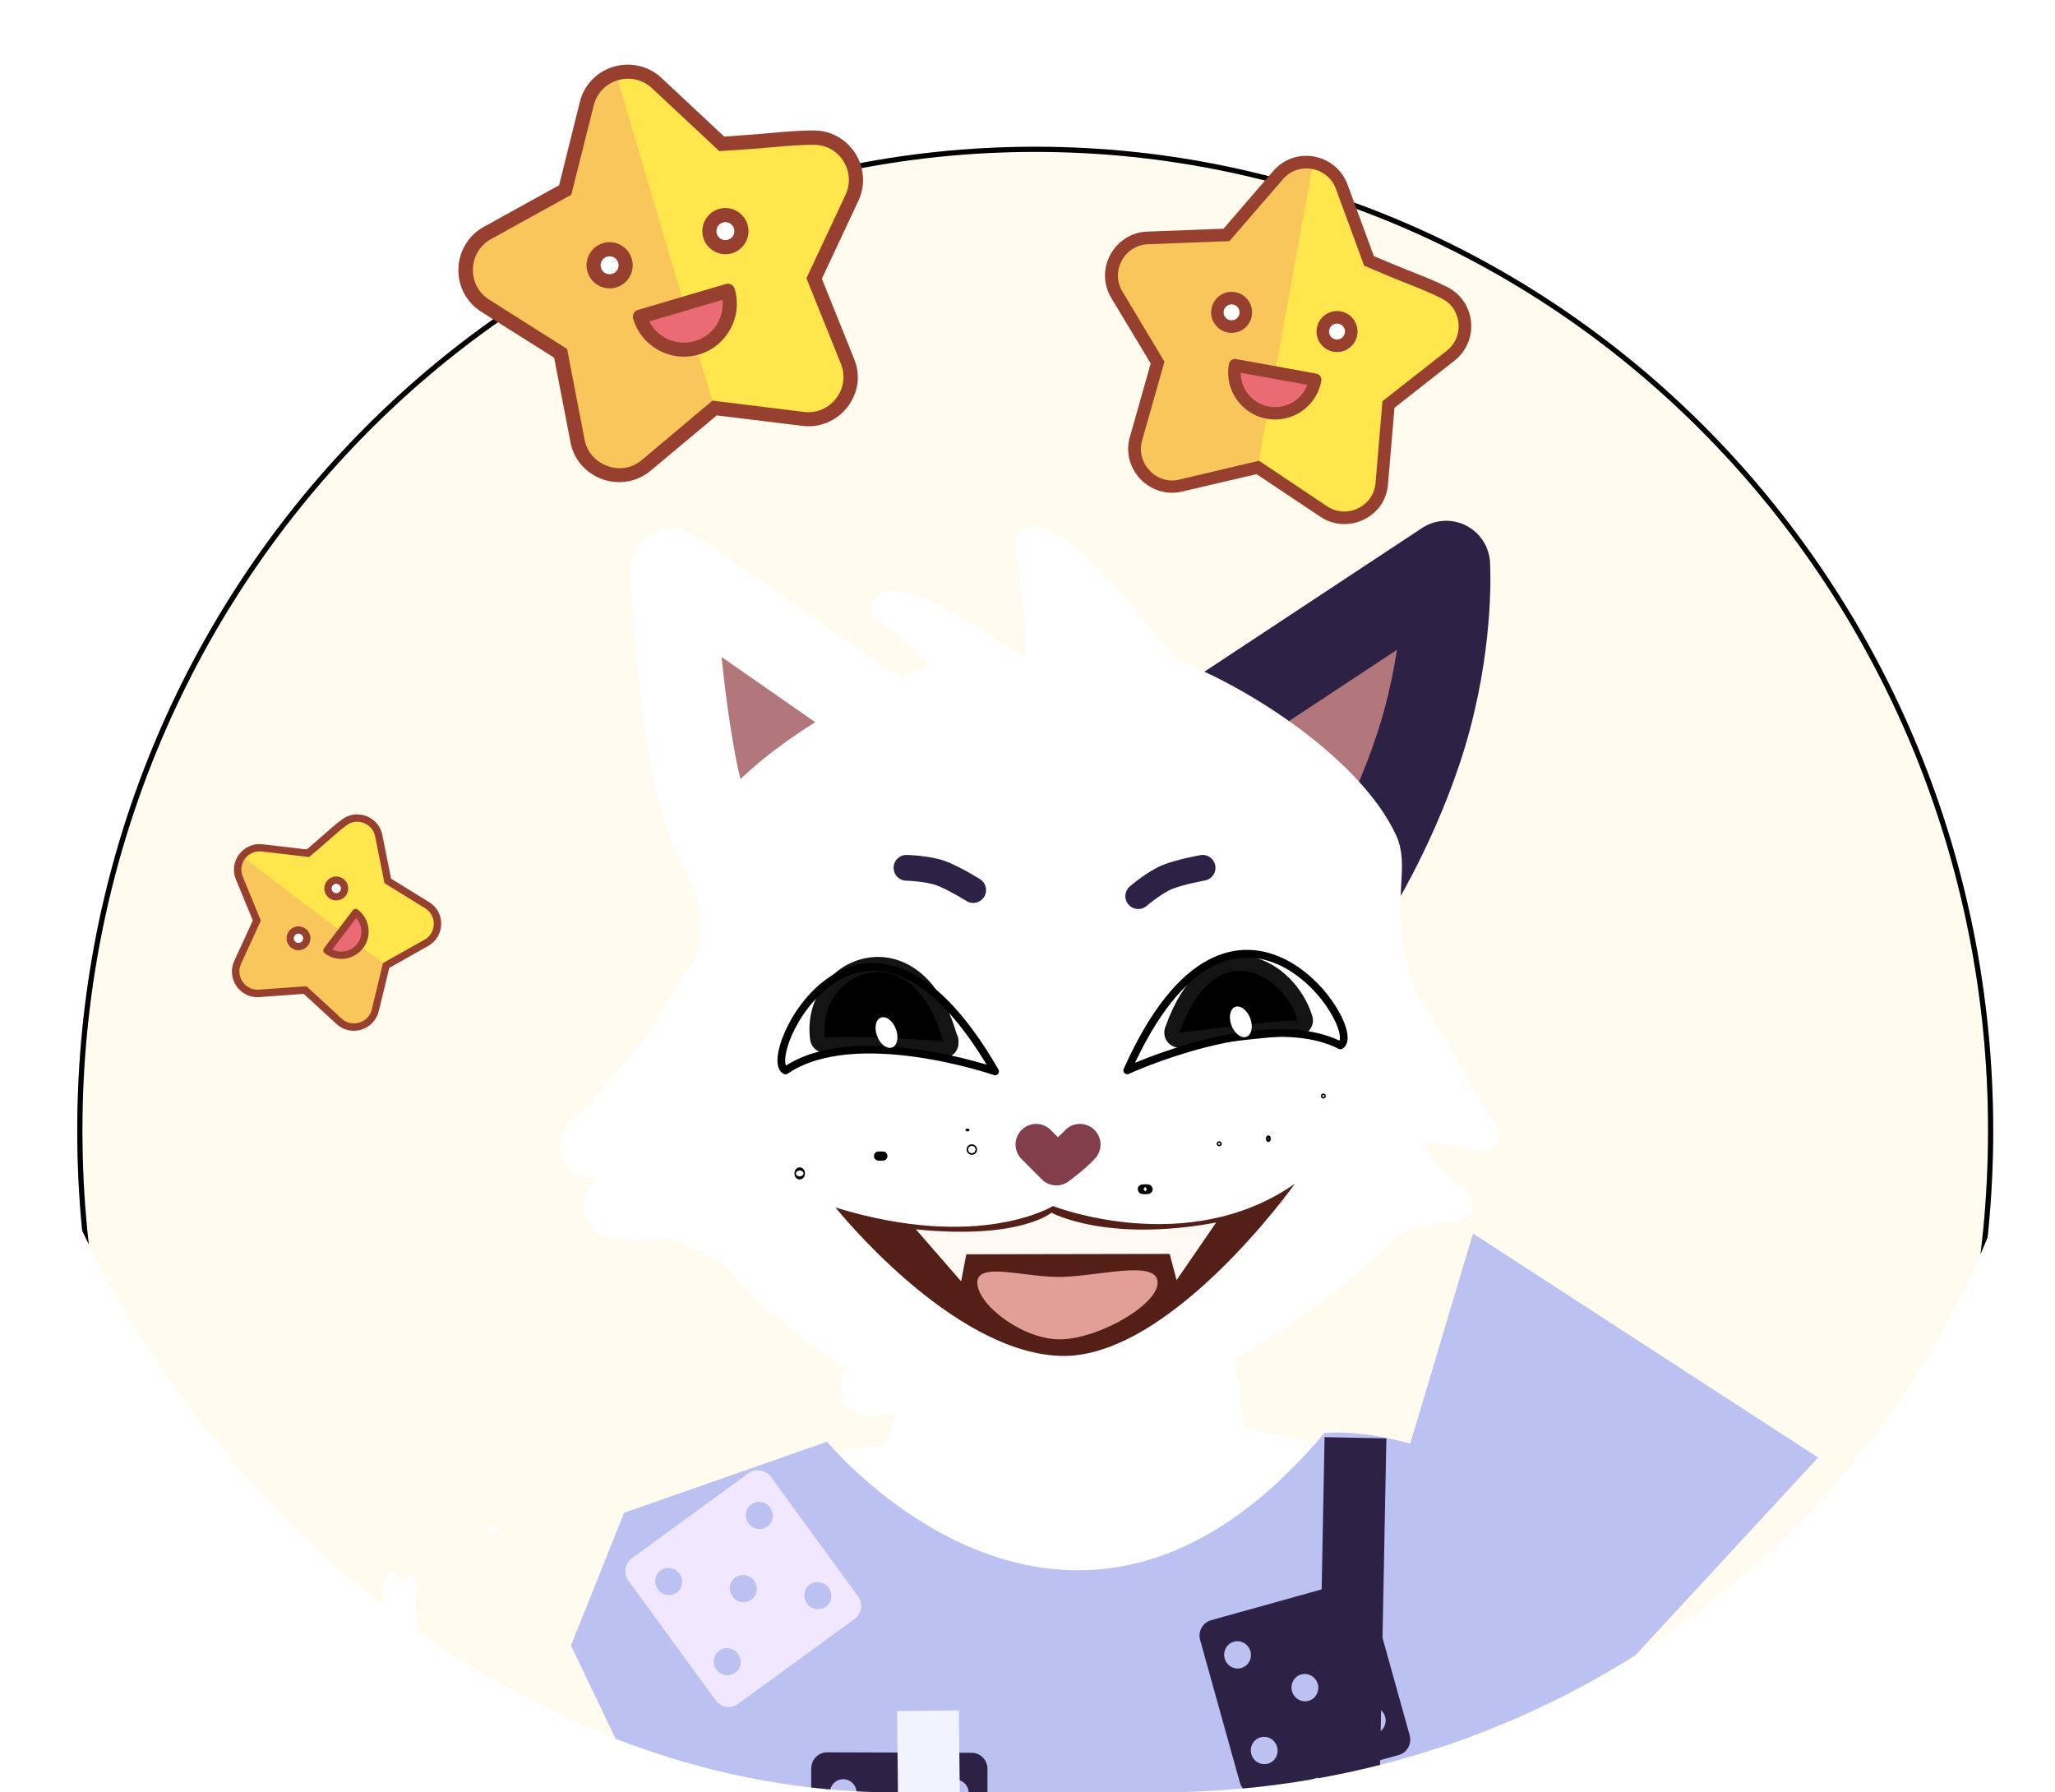 <svg width="399" height="348" viewBox="0 0 399 348" fill="none" xmlns="http://www.w3.org/2000/svg">
<g clip-path="url(#clip0_104_69)">
<path d="M310.75 104.991C310.75 104.991 294 130.991 318.297 140.011C342.595 149.031 306.159 235.366 306.159 235.366C303.161 257.477 255.582 301.462 266.23 319.491L302.371 332.991C316.576 317.129 348.84 264.841 351.333 240.656L346.557 144.796L344.115 115.551L336 94.991L316.841 99.914C316.841 99.914 313.341 102.557 311.274 106.455L310.75 104.991Z" fill="white"/>
<path d="M91.382 223.185C91.382 223.185 117.781 245.567 94.705 263.135C71.629 280.703 131 343.991 131 343.991C141.409 366.687 144.277 358.872 138.747 381.641L121.941 410.868C101.568 398.511 102.65 406.722 92.106 381.641L66.008 277.459L59.1 245.354L61.094 220.7L83.209 219.733C83.209 219.733 87.817 221.422 91.299 224.923L91.382 223.185Z" fill="white"/>
<g filter="url(#filter0_f_104_69)">
<ellipse cx="201" cy="219.491" rx="186" ry="191" fill="#FFD362" fill-opacity="0.1"/>
<path d="M386.5 219.491C386.5 324.714 303.436 409.991 201 409.991C98.564 409.991 15.5 324.714 15.5 219.491C15.5 114.268 98.564 28.991 201 28.991C303.436 28.991 386.5 114.268 386.5 219.491Z" stroke="black"/>
<path d="M386.5 219.491C386.5 324.714 303.436 409.991 201 409.991C98.564 409.991 15.5 324.714 15.5 219.491C15.5 114.268 98.564 28.991 201 28.991C303.436 28.991 386.5 114.268 386.5 219.491Z" stroke="black" stroke-opacity="0.2"/>
</g>
<path d="M176.009 435.472C176.009 364.037 97.275 288.004 188.96 292.388C197.53 292.798 182.915 254.158 193.245 258.934C261.77 290.614 189.697 231.282 212.937 254.838C221.395 263.411 220.055 267.144 225.71 280.925C231.951 296.132 284.486 287.276 290.295 309.017C294.021 322.964 257.3 354.424 252.31 381.242C246.959 410.003 262.073 431.645 262.073 446.166C262.073 539.569 249.412 517.585 201.029 517.585C152.646 517.585 176.009 528.874 176.009 435.472Z" fill="white" stroke="white" stroke-width="24" stroke-miterlimit="10" stroke-linejoin="round"/>
<path d="M230.179 143.049L280.791 109.637C280.791 109.637 281.624 122.692 277.153 139.49C272.682 156.288 263.793 171.06 263.793 171.06L230.179 143.049Z" fill="#B1777B" stroke="#2D2145" stroke-width="17.049" stroke-miterlimit="10" stroke-linejoin="round"/>
<path d="M172.536 140.078L130.614 110.905C130.614 110.905 131.349 131.122 134.877 149.289C138.405 167.456 148.701 178.379 148.701 178.379L172.536 140.078Z" fill="#B1777B" stroke="white" stroke-width="16.498" stroke-miterlimit="10" stroke-linejoin="round"/>
<path fill-rule="evenodd" clip-rule="evenodd" d="M116.554 216.464C116.247 216.802 116.045 217.197 115.945 217.61C115.626 217.91 115.299 218.192 114.96 218.433C114.738 218.592 114.495 218.732 114.251 218.874H114.25C113.767 219.154 113.278 219.438 112.929 219.87C112.587 220.295 112.266 220.762 112.085 221.276C111.914 221.762 111.832 222.302 111.929 222.808C112.052 223.449 112.311 224.072 112.71 224.589C112.992 224.953 113.451 225.164 113.871 225.357L113.898 225.37C115.416 226.069 117.863 224.973 119.273 224.339C119.416 224.274 119.559 224.209 119.701 224.144C121.323 223.981 122.939 223.779 124.553 223.557L124.617 223.558C124.604 223.571 124.591 223.584 124.578 223.597L124.565 223.609L124.548 223.626L124.533 223.641L124.523 223.652C124.381 223.801 124.241 223.946 124.102 224.089C123.824 224.377 123.55 224.659 123.273 224.964C122.674 225.622 121.981 226.412 121.429 227.058C120.567 228.067 120.099 228.65 119.304 229.683L119.187 229.835C118.754 230.395 118.224 231.08 117.866 231.805C117.566 232.054 117.114 232.45 116.991 232.683C116.954 232.755 116.914 232.827 116.873 232.9C116.681 233.248 116.483 233.606 116.491 233.995C116.507 234.692 116.73 235.427 117.085 236.026C117.299 236.385 117.678 236.6 118.046 236.808C118.101 236.839 118.156 236.87 118.21 236.902C118.587 237.119 119.069 237.173 119.547 237.16C119.889 237.364 120.285 237.493 120.71 237.526C122.171 237.639 123.64 237.594 125.111 237.516C125.393 237.578 125.689 237.594 125.991 237.558C126.323 237.518 126.657 237.467 126.993 237.409C128.519 237.324 130.043 237.263 131.556 237.367C132.321 237.608 133.079 237.866 133.824 238.152C134.277 239.117 135.299 239.74 136.429 239.652C136.897 239.761 137.24 239.84 137.494 239.898C138.257 240.35 138.997 240.857 139.71 241.433C140.105 241.75 140.562 241.941 141.031 242.012C141.353 242.147 141.689 242.246 142.043 242.31C149.658 251.555 159.163 259.588 170.387 265.072L170.261 265.142C169.185 265.738 168.109 266.334 167.304 267.308C166.382 268.422 165.802 270.017 167.023 271.152C168.024 272.082 169.542 271.65 170.693 271.322L170.741 271.308C170.803 271.291 170.864 271.269 170.924 271.247C170.988 271.224 171.052 271.201 171.117 271.183C171.192 271.194 171.257 271.212 171.324 271.23C171.386 271.247 171.45 271.264 171.523 271.276C173.594 271.609 175.682 271.65 177.683 271.271C177.686 271.366 177.689 271.459 177.692 271.553C177.713 272.162 177.733 272.753 177.679 273.276C177.625 273.797 177.449 274.344 177.283 274.857V274.858C177.247 274.968 177.212 275.077 177.179 275.183C176.904 276.064 176.615 276.942 176.327 277.82L176.325 277.827C176.234 278.102 176.144 278.377 176.054 278.652C175.955 278.956 175.813 279.261 175.669 279.568C175.329 280.298 174.981 281.045 175.179 281.839C175.305 282.343 175.61 282.787 176.054 283.058C176.074 283.07 176.399 283.217 176.491 283.245C176.498 283.247 176.514 283.255 176.528 283.263C176.541 283.271 176.554 283.276 176.554 283.276C176.555 283.273 176.555 283.269 176.555 283.265L176.554 283.261C176.553 283.255 176.552 283.25 176.554 283.245C176.607 283.273 176.878 283.336 177.117 283.339C178.66 283.357 179.564 281.578 180.163 280.399L180.241 280.245C181.073 278.618 181.025 277.969 180.874 275.962L180.867 275.87C180.921 275.691 180.98 275.513 181.039 275.335L181.04 275.332V275.331C181.22 274.785 181.399 274.239 181.46 273.683C181.531 273.039 181.492 272.393 181.453 271.747C181.418 271.161 181.382 270.576 181.429 269.995C181.51 269.951 181.587 269.904 181.662 269.852C181.795 269.778 181.928 269.701 182.059 269.622C188.789 271.616 196.013 272.721 203.704 272.721C225.041 272.721 254.355 252.347 269.044 237.801C272.3 234.577 282.761 233.833 282.761 233.833C282.761 233.833 270.586 224.352 273.006 220.044C274.749 216.941 287.913 220.431 287.913 220.431C287.913 220.431 281.213 209.899 279.645 206.446C278.736 204.444 277.462 202.578 276.12 200.613C273.711 197.085 271.081 193.235 269.946 187.696C268.397 180.137 268.679 175.11 268.892 171.297C269.072 168.074 269.204 165.719 268.14 163.438C261.889 150.033 241.506 136.52 227.731 131.282C226.479 130.806 223.839 127.577 220.551 123.554C214.513 116.167 206.287 106.103 200.443 105.491C200.443 105.491 204.644 134.217 200.267 132.007C197.307 130.512 194.047 128.391 190.758 126.25C184.034 121.874 177.184 117.416 172.501 118.056C172.501 118.056 190.412 129.017 180.266 132.81C165.387 138.372 144.337 150.928 137.669 164.194C136.609 166.304 137.195 168.685 137.926 171.653C138.898 175.598 140.125 180.58 138.076 187.338C138.038 187.464 137.999 187.589 137.959 187.714C136.889 189.144 135.845 190.593 134.867 192.089C133.297 194.488 131.868 196.97 130.438 199.453C129.824 200.519 129.21 201.585 128.585 202.645C124.631 207.299 120.657 211.933 116.554 216.464ZM137.002 239.616L136.964 239.614C136.867 239.609 136.778 239.604 136.835 239.62C136.949 239.652 137.063 239.683 137.176 239.714L137.148 239.698C137.114 239.679 137.08 239.66 137.046 239.641L137.002 239.616ZM232.96 265.964C232.823 264.933 233.522 263.976 234.554 263.839C235.586 263.702 236.542 264.432 236.679 265.464C236.933 267.325 237.232 269.18 237.532 271.036C237.8 272.698 238.069 274.36 238.304 276.026C238.453 277.116 237.705 278.127 236.617 278.276C235.527 278.426 234.516 277.647 234.367 276.558C234.207 275.353 234.046 274.149 233.885 272.944C233.574 270.618 233.263 268.293 232.96 265.964Z" fill="white"/>
<path d="M115.945 217.61L118.129 219.934C118.581 219.51 118.899 218.964 119.045 218.361L115.945 217.61ZM116.554 216.464L118.917 218.608L118.919 218.605L116.554 216.464ZM114.251 218.874L112.652 216.114C112.638 216.122 112.624 216.13 112.61 216.138L114.251 218.874ZM114.25 218.874L115.849 221.634C115.863 221.626 115.877 221.618 115.891 221.61L114.25 218.874ZM112.929 219.87L110.446 217.868L110.444 217.87L112.929 219.87ZM112.085 221.276L109.077 220.216L109.076 220.217L112.085 221.276ZM111.929 222.808L108.797 223.408L108.797 223.409L111.929 222.808ZM112.71 224.589L110.185 226.538L110.188 226.542L112.71 224.589ZM113.871 225.357L112.538 228.255C112.587 228.278 112.637 228.299 112.687 228.319L113.871 225.357ZM113.871 225.357L115.204 222.459C115.155 222.437 115.106 222.416 115.056 222.396L113.871 225.357ZM113.898 225.37L115.233 222.472H115.231L113.898 225.37ZM119.273 224.339L120.582 227.248L120.584 227.247L119.273 224.339ZM119.701 224.144L119.383 220.97C119.029 221.005 118.684 221.1 118.361 221.249L119.701 224.144ZM124.553 223.557L124.59 220.368C124.433 220.366 124.275 220.376 124.12 220.397L124.553 223.557ZM124.617 223.558L126.908 225.778C127.795 224.863 128.052 223.507 127.561 222.331C127.071 221.155 125.928 220.383 124.654 220.368L124.617 223.558ZM124.578 223.597L126.788 225.896L126.794 225.891L124.578 223.597ZM124.578 223.597L122.366 221.298L122.359 221.305L124.578 223.597ZM124.565 223.609L122.347 221.316C122.34 221.323 122.333 221.33 122.326 221.337L124.565 223.609ZM124.548 223.626L122.309 221.354C122.294 221.369 122.279 221.383 122.265 221.398L124.548 223.626ZM124.533 223.641L122.25 221.414C122.232 221.432 122.215 221.45 122.197 221.469L124.533 223.641ZM124.523 223.652L126.832 225.852C126.841 225.843 126.85 225.834 126.859 225.824L124.523 223.652ZM119.304 229.683L121.829 231.632L121.832 231.628L119.304 229.683ZM119.187 229.835L121.71 231.786L121.712 231.785L119.187 229.835ZM117.866 231.805L119.901 234.262C120.246 233.976 120.527 233.621 120.725 233.219L117.866 231.805ZM116.991 232.683L114.168 231.198L114.166 231.202L116.991 232.683ZM116.873 232.9L114.081 231.357V231.358L116.873 232.9ZM116.491 233.995L113.302 234.063L113.303 234.068L116.491 233.995ZM117.085 236.026L114.341 237.652L114.342 237.653L117.085 236.026ZM118.21 236.902L116.608 239.66L116.616 239.665L118.21 236.902ZM119.547 237.16L121.176 234.418C120.657 234.109 120.06 233.954 119.456 233.971L119.547 237.16ZM120.71 237.526L120.957 234.346H120.955L120.71 237.526ZM125.111 237.516L125.796 234.401C125.516 234.339 125.229 234.316 124.943 234.331L125.111 237.516ZM126.993 237.409L126.815 234.224C126.692 234.231 126.57 234.245 126.448 234.266L126.993 237.409ZM131.556 237.367L132.515 234.325C132.275 234.249 132.027 234.202 131.776 234.185L131.556 237.367ZM133.824 238.152L136.711 236.796C136.361 236.05 135.736 235.469 134.967 235.174L133.824 238.152ZM136.429 239.652L137.153 236.545C136.835 236.471 136.508 236.446 136.182 236.472L136.429 239.652ZM137.494 239.898L139.119 237.153C138.835 236.985 138.527 236.863 138.206 236.789L137.494 239.898ZM139.71 241.433L137.704 243.913L137.715 243.922L139.71 241.433ZM141.031 242.012L142.261 239.069C142.02 238.968 141.768 238.898 141.51 238.858L141.031 242.012ZM142.043 242.31L144.506 240.282C144.025 239.698 143.352 239.304 142.607 239.17L142.043 242.31ZM170.387 265.072L171.934 267.861C172.974 267.285 173.607 266.177 173.576 264.989C173.545 263.8 172.855 262.728 171.787 262.206L170.387 265.072ZM170.261 265.142L171.807 267.932L171.808 267.931L170.261 265.142ZM167.304 267.308L169.761 269.342L169.762 269.341L167.304 267.308ZM167.023 271.152L164.851 273.488L164.852 273.489L167.023 271.152ZM170.741 271.308L169.871 268.239L169.868 268.24L170.741 271.308ZM171.117 271.183L171.571 268.026C171.136 267.963 170.693 267.991 170.269 268.108L171.117 271.183ZM171.523 271.276L172.03 268.127H172.027L171.523 271.276ZM177.683 271.271L180.871 271.173C180.843 270.241 180.407 269.368 179.68 268.784C178.953 268.2 178.007 267.964 177.091 268.137L177.683 271.271ZM177.692 271.553L180.88 271.446V271.445L177.692 271.553ZM177.283 274.857L174.248 273.877C174.231 273.927 174.216 273.977 174.203 274.028L177.283 274.857ZM177.283 274.858L180.318 275.838C180.334 275.788 180.349 275.738 180.363 275.687L177.283 274.858ZM177.179 275.183L174.134 274.232V274.233L177.179 275.183ZM176.327 277.82L173.297 276.824L173.296 276.827L176.327 277.82ZM176.325 277.827L179.355 278.823L179.356 278.82L176.325 277.827ZM176.054 278.652L173.022 277.661V277.662L176.054 278.652ZM176.054 283.058L174.392 285.781C174.399 285.784 174.405 285.788 174.411 285.792L176.054 283.058ZM176.491 283.245L175.562 286.297C175.579 286.301 175.595 286.306 175.611 286.311L176.491 283.245ZM176.528 283.263L174.989 286.058C175.026 286.078 175.063 286.097 175.101 286.116L176.528 283.263ZM176.528 283.263L178.065 280.468C178.029 280.448 177.992 280.429 177.954 280.41L176.528 283.263ZM176.554 283.276L179.577 284.294L179.58 284.285L176.554 283.276ZM176.555 283.265L179.725 282.917C179.723 282.899 179.721 282.88 179.719 282.862L176.555 283.265ZM176.554 283.261L179.718 282.857C179.716 282.843 179.715 282.83 179.713 282.816L176.554 283.261ZM176.554 283.245L178.044 280.425C177.202 279.979 176.204 279.934 175.325 280.302C174.445 280.669 173.776 281.41 173.501 282.322L176.554 283.245ZM177.117 283.339L177.077 286.528H177.079L177.117 283.339ZM180.163 280.399L177.32 278.952L177.319 278.954L180.163 280.399ZM180.241 280.245L177.401 278.792L177.398 278.798L180.241 280.245ZM180.867 275.87L177.816 274.94C177.701 275.318 177.657 275.714 177.686 276.108L180.867 275.87ZM181.039 275.335L178.012 274.326L178.008 274.338L181.039 275.335ZM181.039 275.335L184.065 276.343C184.069 276.332 184.072 276.321 184.076 276.311L181.039 275.335ZM181.04 275.332L178.005 274.35L178.003 274.356L181.04 275.332ZM181.04 275.331L178.01 274.335C178.008 274.34 178.007 274.346 178.005 274.35L181.04 275.331ZM181.453 271.747H178.263C178.263 271.811 178.265 271.875 178.269 271.939L181.453 271.747ZM181.453 271.747H184.643C184.643 271.683 184.641 271.619 184.637 271.555L181.453 271.747ZM181.429 269.995L179.911 267.19C178.961 267.704 178.336 268.663 178.249 269.74L181.429 269.995ZM181.662 269.852L180.115 267.062C180.022 267.114 179.931 267.171 179.843 267.232L181.662 269.852ZM182.059 269.622L182.966 266.564C182.107 266.309 181.18 266.428 180.413 266.89L182.059 269.622ZM282.761 233.833L282.987 237.015C284.305 236.921 285.428 236.025 285.813 234.761C286.197 233.498 285.763 232.128 284.721 231.316L282.761 233.833ZM287.913 220.431L287.096 223.514C288.365 223.851 289.712 223.375 290.487 222.315C291.263 221.254 291.309 219.827 290.604 218.719L287.913 220.431ZM200.443 105.491L200.775 102.318C199.796 102.216 198.824 102.571 198.142 103.282C197.46 103.992 197.144 104.978 197.287 105.952L200.443 105.491ZM172.501 118.056L172.069 114.895C170.733 115.078 169.656 116.081 169.379 117.401C169.102 118.721 169.686 120.073 170.836 120.777L172.501 118.056ZM137.959 187.714L140.513 189.625C140.727 189.339 140.892 189.019 141 188.679L137.959 187.714ZM130.438 199.453L127.674 197.861C127.661 197.882 127.649 197.904 127.638 197.926L130.438 199.453ZM130.438 199.453L133.202 201.046C133.214 201.024 133.226 201.003 133.238 200.981L130.438 199.453ZM128.585 202.645L131.016 204.71C131.134 204.571 131.24 204.422 131.332 204.265L128.585 202.645ZM136.964 239.614L137.134 236.429C137.078 236.426 137.021 236.424 136.964 236.424V239.614ZM137.002 239.616L138.553 236.829C138.129 236.593 137.657 236.457 137.172 236.431L137.002 239.616ZM136.964 239.614L136.791 242.799C136.849 242.802 136.906 242.804 136.964 242.804V239.614ZM136.835 239.62L137.704 236.551C137.699 236.549 137.694 236.548 137.689 236.547L136.835 239.62ZM137.176 239.714L136.346 242.794C137.897 243.212 139.517 242.412 140.127 240.926C140.737 239.439 140.147 237.731 138.749 236.939L137.176 239.714ZM137.148 239.698L138.721 236.923L138.718 236.922L137.148 239.698ZM137.046 239.641L138.601 236.855L138.597 236.853L137.046 239.641ZM283.711 485.476H280.521C280.521 485.759 280.558 486.04 280.633 486.313L283.711 485.476ZM266.862 357.491V354.301C265.88 354.301 264.953 354.753 264.348 355.527C263.744 356.301 263.529 357.31 263.767 358.263L266.862 357.491ZM232.96 265.964L236.123 265.552L236.122 265.544L232.96 265.964ZM236.679 265.464L233.517 265.884L233.518 265.895L236.679 265.464ZM238.304 276.026L241.464 275.594C241.464 275.589 241.463 275.585 241.462 275.58L238.304 276.026ZM236.617 278.276L236.184 275.116H236.182L236.617 278.276ZM234.367 276.558L231.205 276.978L231.207 276.99L234.367 276.558ZM139.362 374.216L142.371 375.275C142.714 374.299 142.563 373.217 141.965 372.373C141.367 371.528 140.397 371.026 139.362 371.026V374.216ZM138.277 374.216L135.129 374.727C135.379 376.271 136.713 377.406 138.277 377.406V374.216ZM133.862 346.991L137.011 346.48C136.772 345.008 135.545 343.898 134.057 343.807C132.568 343.716 131.216 344.668 130.799 346.1L133.862 346.991ZM129.232 362.912L126.407 364.392C127.011 365.545 128.255 366.215 129.55 366.085C130.846 365.956 131.932 365.052 132.295 363.802L129.232 362.912ZM116.367 338.359L113.521 339.801C113.528 339.814 113.534 339.827 113.541 339.84L116.367 338.359ZM97.87 297.191L94.838 296.201C94.652 296.771 94.63 297.381 94.775 297.963L97.87 297.191ZM77.862 307.991L78.982 310.978C80.075 310.568 80.856 309.595 81.02 308.439C81.185 307.284 80.705 306.132 79.77 305.434L77.862 307.991ZM119.045 218.361C119.022 218.457 118.975 218.543 118.917 218.608L114.192 214.32C113.52 215.061 113.068 215.937 112.845 216.858L119.045 218.361ZM116.813 221.029C117.308 220.676 117.75 220.291 118.129 219.934L113.761 215.285C113.502 215.528 113.289 215.707 113.107 215.836L116.813 221.029ZM115.85 221.634C116.07 221.506 116.447 221.291 116.813 221.029L113.107 215.836C113.029 215.892 112.921 215.958 112.652 216.114L115.85 221.634ZM115.892 221.609L112.61 216.138L112.61 216.139L115.892 221.609ZM115.891 221.61L115.892 221.609L112.61 216.139L115.891 221.61ZM115.412 221.872C115.344 221.957 115.307 221.972 115.38 221.92C115.416 221.895 115.469 221.86 115.549 221.811C115.633 221.76 115.723 221.707 115.849 221.634L112.651 216.114C112.266 216.337 111.23 216.896 110.446 217.868L115.412 221.872ZM115.094 222.335C115.09 222.347 115.101 222.312 115.156 222.224C115.211 222.136 115.292 222.022 115.415 221.87L110.444 217.87C110.025 218.391 109.437 219.193 109.077 220.216L115.094 222.335ZM115.062 222.207C115.084 222.321 115.077 222.39 115.076 222.398C115.075 222.407 115.077 222.384 115.094 222.335L109.076 220.217C108.781 221.058 108.563 222.188 108.797 223.408L115.062 222.207ZM115.236 222.64C115.181 222.569 115.104 222.424 115.062 222.207L108.797 223.409C109.001 224.474 109.442 225.575 110.185 226.538L115.236 222.64ZM115.205 222.46C115.15 222.435 115.107 222.415 115.066 222.395C115.025 222.377 114.993 222.361 114.966 222.348C114.91 222.32 114.89 222.308 114.89 222.308C114.89 222.308 114.929 222.332 114.989 222.381C115.049 222.431 115.138 222.514 115.233 222.636L110.188 226.542C111.037 227.638 112.289 228.141 112.538 228.255L115.205 222.46ZM115.231 222.472L115.204 222.459L112.539 228.256L112.566 228.268L115.231 222.472ZM117.965 221.43C117.233 221.759 116.489 222.086 115.789 222.276C115.45 222.368 115.218 222.4 115.082 222.405C114.943 222.409 115.032 222.38 115.233 222.472L112.564 228.267C114.397 229.111 116.337 228.739 117.463 228.432C118.719 228.091 119.904 227.553 120.582 227.248L117.965 221.43ZM118.361 221.249C118.228 221.31 118.095 221.371 117.963 221.431L120.584 227.247C120.737 227.178 120.889 227.108 121.04 227.039L118.361 221.249ZM124.12 220.397C122.529 220.615 120.954 220.812 119.383 220.97L120.019 227.318C121.692 227.15 123.349 226.942 124.987 226.717L124.12 220.397ZM124.654 220.368H124.59L124.517 226.747H124.58L124.654 220.368ZM126.794 225.891C126.801 225.884 126.852 225.835 126.908 225.778L122.326 221.337C122.344 221.319 122.357 221.307 122.362 221.302C122.365 221.299 122.366 221.298 122.366 221.298C122.366 221.298 122.365 221.299 122.361 221.303L126.794 225.891ZM126.788 225.896L122.367 221.297L122.366 221.298L126.788 225.896ZM126.783 225.901L126.795 225.89L122.359 221.305L122.347 221.316L126.783 225.901ZM126.788 225.896L126.805 225.88L122.326 221.337L122.309 221.354L126.788 225.896ZM126.816 225.868L126.831 225.853L122.265 221.398L122.25 221.414L126.816 225.868ZM126.859 225.824L126.869 225.813L122.197 221.469L122.187 221.48L126.859 225.824ZM126.394 226.308C126.532 226.165 126.68 226.012 126.832 225.852L122.214 221.451C122.082 221.59 121.95 221.726 121.81 221.871L126.394 226.308ZM125.632 227.111C125.871 226.848 126.111 226.6 126.394 226.308L121.81 221.871C121.537 222.153 121.23 222.47 120.915 222.817L125.632 227.111ZM123.854 229.13C124.388 228.505 125.059 227.74 125.632 227.111L120.915 222.817C120.289 223.503 119.574 224.319 119.004 224.986L123.854 229.13ZM121.832 231.628C122.598 230.632 123.032 230.092 123.854 229.13L119.004 224.986C118.103 226.041 117.6 226.667 116.777 227.737L121.832 231.628ZM121.712 231.785L121.829 231.632L116.78 227.734L116.662 227.886L121.712 231.785ZM120.725 233.219C120.919 232.827 121.244 232.39 121.71 231.786L116.663 227.885C116.264 228.4 115.53 229.333 115.006 230.392L120.725 233.219ZM119.815 234.167C119.773 234.248 119.733 234.312 119.703 234.36C119.671 234.409 119.644 234.448 119.623 234.476C119.583 234.531 119.553 234.566 119.542 234.578C119.53 234.592 119.527 234.595 119.534 234.588C119.54 234.581 119.553 234.569 119.571 234.551C119.61 234.514 119.661 234.467 119.721 234.414C119.781 234.362 119.843 234.31 119.901 234.262L115.831 229.349C115.655 229.495 115.4 229.712 115.153 229.949C115.013 230.083 114.501 230.565 114.168 231.198L119.815 234.167ZM119.665 234.443C119.702 234.376 119.76 234.272 119.817 234.163L114.166 231.202C114.147 231.238 114.125 231.279 114.081 231.357L119.665 234.443ZM119.681 233.927C119.688 234.3 119.594 234.553 119.57 234.615C119.557 234.647 119.552 234.654 119.569 234.62C119.589 234.582 119.613 234.537 119.665 234.443L114.081 231.358C113.986 231.531 113.273 232.661 113.302 234.063L119.681 233.927ZM119.83 234.4C119.735 234.24 119.683 234.036 119.68 233.922L113.303 234.068C113.332 235.348 113.726 236.614 114.341 237.652L119.83 234.4ZM119.617 234.032C119.518 233.976 119.468 233.947 119.426 233.922C119.388 233.899 119.389 233.898 119.411 233.914C119.454 233.946 119.651 234.098 119.829 234.398L114.342 237.653C115.065 238.872 116.272 239.469 116.475 239.584L119.617 234.032ZM119.813 234.144C119.74 234.102 119.669 234.061 119.617 234.032L116.475 239.584C116.533 239.617 116.572 239.639 116.608 239.66L119.813 234.144ZM119.456 233.971C119.358 233.974 119.34 233.967 119.38 233.973C119.42 233.98 119.586 234.013 119.805 234.139L116.616 239.665C117.76 240.325 118.959 240.367 119.637 240.348L119.456 233.971ZM120.955 234.346C121.026 234.351 121.104 234.375 121.176 234.418L117.917 239.902C118.675 240.352 119.543 240.636 120.466 240.707L120.955 234.346ZM124.943 234.331C123.502 234.407 122.202 234.442 120.957 234.346L120.464 240.706C122.139 240.836 123.779 240.781 125.28 240.701L124.943 234.331ZM125.612 234.391C125.67 234.384 125.733 234.387 125.796 234.401L124.426 240.631C125.052 240.769 125.709 240.805 126.371 240.725L125.612 234.391ZM126.448 234.266C126.153 234.317 125.875 234.359 125.612 234.391L126.371 240.725C126.772 240.677 127.162 240.617 127.537 240.552L126.448 234.266ZM131.776 234.185C130.05 234.066 128.355 234.138 126.815 234.224L127.171 240.594C128.684 240.509 130.037 240.46 131.336 240.549L131.776 234.185ZM134.967 235.174C134.147 234.86 133.326 234.58 132.515 234.325L130.598 240.41C131.317 240.636 132.01 240.873 132.682 241.13L134.967 235.174ZM136.182 236.472C136.387 236.456 136.606 236.572 136.711 236.796L130.937 239.509C131.949 241.662 134.211 243.024 136.676 242.832L136.182 236.472ZM138.206 236.789C137.957 236.732 137.619 236.654 137.153 236.545L135.705 242.758C136.176 242.868 136.523 242.948 136.783 243.008L138.206 236.789ZM141.715 238.952C140.873 238.271 140.004 237.677 139.119 237.153L135.869 242.643C136.51 243.022 137.121 243.442 137.704 243.913L141.715 238.952ZM141.51 238.858C141.577 238.869 141.648 238.898 141.705 238.944L137.715 243.922C138.563 244.601 139.547 245.013 140.553 245.166L141.51 238.858ZM142.607 239.17C142.481 239.148 142.368 239.114 142.261 239.069L139.802 244.956C140.338 245.179 140.897 245.345 141.48 245.449L142.607 239.17ZM171.787 262.206C161.029 256.949 151.872 249.227 144.506 240.282L139.581 244.337C147.443 253.884 157.296 262.226 168.987 267.938L171.787 262.206ZM171.808 267.931L171.934 267.861L168.84 262.282L168.713 262.352L171.808 267.931ZM169.762 269.341C170.121 268.907 170.646 268.576 171.807 267.932L168.714 262.352C167.724 262.901 166.097 263.762 164.846 265.275L169.762 269.341ZM169.195 268.816C169.27 268.886 169.392 269.04 169.464 269.271C169.533 269.488 169.521 269.655 169.51 269.721C169.502 269.777 169.495 269.758 169.542 269.667C169.587 269.578 169.66 269.464 169.761 269.342L164.847 265.274C164.164 266.099 163.436 267.293 163.209 268.724C162.957 270.32 163.37 272.111 164.851 273.488L169.195 268.816ZM169.819 268.254C169.519 268.339 169.293 268.403 169.073 268.453C168.857 268.501 168.72 268.519 168.64 268.523C168.561 268.527 168.605 268.514 168.725 268.548C168.865 268.587 169.041 268.673 169.194 268.815L164.852 273.489C166.21 274.751 167.823 274.952 168.963 274.894C170.037 274.84 171.056 274.535 171.566 274.39L169.819 268.254ZM169.868 268.24L169.819 268.254L171.566 274.39L171.615 274.376L169.868 268.24ZM169.846 268.245C169.838 268.248 169.831 268.25 169.825 268.252C169.82 268.254 169.816 268.256 169.812 268.257C169.806 268.259 169.804 268.26 169.806 268.259C169.808 268.259 169.814 268.255 169.825 268.252C169.836 268.249 169.851 268.245 169.871 268.239L171.611 274.377C171.796 274.324 171.96 274.264 172.004 274.249L169.846 268.245ZM170.269 268.108C170.068 268.164 169.889 268.229 169.846 268.245L172.004 274.249C172.021 274.243 172.029 274.239 172.037 274.237C172.044 274.234 172.045 274.234 172.042 274.235C172.039 274.236 172.031 274.239 172.018 274.243C172.006 274.247 171.987 274.252 171.965 274.258L170.269 268.108ZM172.165 268.153C172.116 268.14 171.869 268.069 171.571 268.026L170.663 274.341C170.583 274.329 170.52 274.315 170.486 274.307C170.47 274.303 170.459 274.3 170.459 274.3C170.459 274.3 170.46 274.301 170.464 274.302C170.469 274.303 170.474 274.304 170.482 274.307L172.165 268.153ZM172.027 268.127C172.093 268.137 172.143 268.148 172.17 268.155C172.182 268.158 172.189 268.16 172.189 268.16C172.187 268.159 172.183 268.158 172.165 268.153L170.482 274.307C170.533 274.321 170.752 274.383 171.019 274.426L172.027 268.127ZM177.091 268.137C175.525 268.433 173.816 268.414 172.03 268.127L171.016 274.425C173.371 274.804 175.84 274.866 178.275 274.406L177.091 268.137ZM180.88 271.445C180.877 271.352 180.874 271.262 180.871 271.173L174.495 271.37C174.498 271.469 174.501 271.567 174.504 271.66L180.88 271.445ZM180.852 273.602C180.932 272.821 180.899 271.998 180.88 271.446L174.504 271.66C174.527 272.326 174.533 272.685 174.506 272.951L180.852 273.602ZM180.318 275.838C180.461 275.397 180.758 274.519 180.852 273.602L174.506 272.95C174.493 273.075 174.437 273.292 174.248 273.877L180.318 275.838ZM180.224 276.133C180.252 276.045 180.282 275.951 180.318 275.838L174.247 273.877C174.213 273.985 174.173 274.108 174.134 274.232L180.224 276.133ZM179.357 278.816C179.645 277.942 179.941 277.041 180.224 276.133L174.134 274.233C173.867 275.088 173.586 275.942 173.297 276.824L179.357 278.816ZM179.356 278.82L179.358 278.813L173.296 276.827L173.293 276.834L179.356 278.82ZM179.086 279.643C179.175 279.371 179.264 279.098 179.355 278.823L173.294 276.831C173.204 277.106 173.113 277.383 173.022 277.661L179.086 279.643ZM178.56 280.917C178.686 280.645 178.916 280.163 179.086 279.643L173.022 277.662C172.993 277.75 172.939 277.876 172.778 278.22L178.56 280.917ZM178.274 281.066C178.307 281.201 178.314 281.324 178.309 281.417C178.305 281.505 178.291 281.549 178.295 281.533C178.3 281.515 178.317 281.461 178.364 281.35C178.412 281.234 178.47 281.109 178.56 280.917L172.778 278.22C172.543 278.723 171.565 280.534 172.084 282.612L178.274 281.066ZM177.716 280.335C178.051 280.54 178.215 280.834 178.274 281.066L172.084 282.612C172.395 283.853 173.169 285.034 174.392 285.781L177.716 280.335ZM177.42 280.193C177.471 280.209 177.51 280.222 177.53 280.229C177.552 280.237 177.569 280.243 177.577 280.247C177.594 280.253 177.601 280.256 177.596 280.254C177.584 280.249 177.56 280.239 177.526 280.224C177.494 280.21 177.464 280.197 177.446 280.188C177.437 280.184 177.437 280.184 177.445 280.188C177.448 280.189 177.463 280.196 177.483 280.206C177.493 280.211 177.513 280.221 177.538 280.234C177.551 280.241 177.57 280.251 177.592 280.264C177.613 280.275 177.651 280.296 177.697 280.324L174.411 285.792C174.493 285.841 174.559 285.876 174.576 285.885C174.603 285.899 174.626 285.91 174.639 285.917C174.667 285.931 174.69 285.942 174.704 285.949C174.734 285.963 174.764 285.977 174.789 285.988C174.841 286.012 174.902 286.039 174.965 286.067C175.001 286.083 175.297 286.216 175.562 286.297L177.42 280.193ZM178.066 280.469C178.063 280.467 178.05 280.46 178.036 280.453C178.022 280.445 177.996 280.431 177.965 280.415C177.937 280.4 177.882 280.373 177.812 280.341C177.767 280.321 177.598 280.244 177.371 280.179L175.611 286.311C175.484 286.275 175.385 286.238 175.329 286.215C175.267 286.191 175.217 286.169 175.184 286.154C175.119 286.125 175.07 286.1 175.048 286.089C175.007 286.068 174.974 286.049 174.989 286.058L178.066 280.469ZM173.531 282.258C173.968 280.961 175.025 280.383 175.727 280.195C176.317 280.037 176.799 280.092 176.963 280.113C177.338 280.161 177.617 280.268 177.668 280.287C177.84 280.352 177.969 280.418 177.981 280.424C178.04 280.454 178.093 280.484 178.065 280.468L174.99 286.058C174.99 286.058 175.005 286.066 175.02 286.074C175.032 286.081 175.067 286.1 175.111 286.122C175.128 286.13 175.261 286.198 175.436 286.264C175.488 286.283 175.768 286.391 176.143 286.439C176.308 286.461 176.79 286.515 177.38 286.357C178.082 286.169 179.14 285.591 179.577 284.294L173.531 282.258ZM173.384 283.613C173.375 283.537 173.36 283.37 173.367 283.157C173.375 282.94 173.408 282.626 173.528 282.267L179.58 284.285C179.808 283.6 179.737 283.024 179.725 282.917L173.384 283.613ZM173.39 283.665V283.669L179.719 282.862L179.718 282.857L173.39 283.665ZM173.501 282.322C173.364 282.775 173.358 283.157 173.366 283.37C173.37 283.48 173.379 283.569 173.385 283.621C173.388 283.648 173.39 283.67 173.392 283.683C173.393 283.69 173.394 283.696 173.395 283.7C173.395 283.703 173.395 283.706 173.395 283.706L179.713 282.816C179.708 282.784 179.734 282.946 179.741 283.136C179.748 283.343 179.743 283.72 179.607 284.167L173.501 282.322ZM177.157 280.149C177.274 280.151 177.339 280.163 177.356 280.167C177.371 280.169 177.407 280.176 177.463 280.192C177.49 280.199 177.543 280.214 177.612 280.237C177.647 280.249 177.698 280.268 177.761 280.293C177.817 280.315 177.92 280.359 178.044 280.425L175.064 286.065C175.426 286.257 175.768 286.342 175.798 286.35C175.928 286.385 176.056 286.414 176.176 286.436C176.401 286.479 176.721 286.524 177.077 286.528L177.157 280.149ZM177.319 278.954C177.164 279.258 177.034 279.513 176.893 279.756C176.752 279.998 176.637 280.164 176.548 280.271C176.455 280.381 176.448 280.359 176.545 280.302C176.669 280.229 176.888 280.146 177.155 280.149L177.079 286.528C179.228 286.554 180.665 285.292 181.44 284.365C182.206 283.45 182.736 282.376 183.007 281.843L177.319 278.954ZM177.398 278.798L177.32 278.952L183.006 281.846L183.084 281.692L177.398 278.798ZM177.693 276.201C177.776 277.308 177.787 277.627 177.758 277.871C177.746 277.975 177.721 278.167 177.401 278.792L183.081 281.697C183.593 280.696 183.96 279.749 184.094 278.621C184.211 277.632 184.122 276.623 184.055 275.723L177.693 276.201ZM177.686 276.108L177.693 276.201L184.055 275.724L184.048 275.632L177.686 276.108ZM178.008 274.338C177.952 274.511 177.882 274.722 177.816 274.94L183.918 276.8C183.961 276.66 184.008 276.515 184.069 276.332L178.008 274.338ZM178.013 274.326H178.012L184.065 276.343L178.013 274.326ZM178.003 274.356L178.002 274.358L184.076 276.311V276.308L178.003 274.356ZM178.289 273.334C178.271 273.501 178.209 273.728 178.01 274.335L184.07 276.328C184.23 275.842 184.527 274.976 184.631 274.03L178.289 273.334ZM178.269 271.939C178.311 272.631 178.326 273.005 178.289 273.334L184.631 274.032C184.736 273.073 184.673 272.155 184.637 271.555L178.269 271.939ZM178.249 269.74C178.182 270.582 178.236 271.393 178.269 271.939L184.637 271.555C184.599 270.931 184.583 270.57 184.609 270.25L178.249 269.74ZM179.843 267.232C179.869 267.213 179.892 267.2 179.911 267.19L182.947 272.8C183.127 272.703 183.306 272.594 183.48 272.473L179.843 267.232ZM180.413 266.89C180.314 266.949 180.215 267.007 180.115 267.062L183.208 272.642C183.375 272.549 183.541 272.453 183.706 272.354L180.413 266.89ZM203.704 269.531C196.323 269.531 189.404 268.471 182.966 266.564L181.153 272.68C188.175 274.761 195.704 275.911 203.704 275.911V269.531ZM266.8 235.534C259.644 242.621 248.856 251.186 237.258 257.961C225.57 264.789 213.51 269.531 203.704 269.531V275.911C215.235 275.911 228.5 270.466 240.476 263.47C252.542 256.422 263.755 247.527 271.289 240.068L266.8 235.534ZM282.761 233.833C282.535 230.651 282.534 230.651 282.534 230.651H282.532L282.529 230.652C282.527 230.652 282.524 230.652 282.52 230.652C282.512 230.653 282.503 230.654 282.49 230.655C282.465 230.656 282.431 230.659 282.387 230.663C282.299 230.67 282.174 230.68 282.016 230.695C281.7 230.723 281.252 230.768 280.707 230.831C279.62 230.958 278.126 231.163 276.513 231.477C274.912 231.789 273.123 232.222 271.471 232.823C269.886 233.399 268.105 234.242 266.8 235.534L271.288 240.068C271.611 239.748 272.359 239.289 273.651 238.819C274.876 238.373 276.313 238.016 277.734 237.739C279.143 237.464 280.468 237.282 281.445 237.168C281.931 237.111 282.325 237.072 282.595 237.048C282.729 237.036 282.832 237.027 282.899 237.022C282.932 237.019 282.957 237.017 282.972 237.016C282.979 237.015 282.984 237.015 282.987 237.015H282.989C282.989 237.015 282.987 237.015 282.761 233.833ZM270.225 218.482C268.763 221.084 269.799 223.846 270.698 225.523C271.696 227.385 273.215 229.214 274.655 230.742C276.124 232.301 277.656 233.697 278.808 234.695C279.387 235.197 279.878 235.605 280.227 235.889C280.401 236.032 280.541 236.143 280.639 236.221C280.688 236.26 280.726 236.291 280.754 236.312C280.767 236.323 280.778 236.332 280.786 236.338C280.79 236.341 280.793 236.344 280.796 236.346L280.799 236.348L280.8 236.349C280.8 236.349 280.801 236.35 282.761 233.833C284.721 231.316 284.721 231.317 284.721 231.317C284.721 231.317 284.72 231.316 284.718 231.314C284.715 231.311 284.708 231.306 284.699 231.299C284.68 231.284 284.651 231.261 284.611 231.23C284.532 231.166 284.412 231.071 284.259 230.945C283.951 230.695 283.51 230.328 282.985 229.873C281.93 228.959 280.569 227.716 279.297 226.366C277.996 224.986 276.925 223.636 276.321 222.509C275.617 221.197 276.039 221.158 275.787 221.606L270.225 218.482ZM287.913 220.431C288.73 217.348 288.73 217.347 288.73 217.347H288.728L288.725 217.346C288.722 217.346 288.719 217.345 288.715 217.344C288.706 217.341 288.695 217.338 288.68 217.335C288.651 217.327 288.609 217.316 288.556 217.303C288.45 217.275 288.298 217.237 288.106 217.19C287.722 217.095 287.176 216.965 286.517 216.82C285.207 216.53 283.417 216.172 281.55 215.914C279.718 215.661 277.649 215.48 275.836 215.614C274.933 215.681 273.935 215.835 273.007 216.191C272.089 216.542 270.941 217.208 270.225 218.482L275.787 221.606C275.507 222.105 275.151 222.201 275.287 222.149C275.412 222.101 275.729 222.019 276.305 221.977C277.451 221.892 279 222.002 280.677 222.234C282.318 222.46 283.929 222.781 285.141 223.049C285.743 223.182 286.24 223.3 286.582 223.385C286.753 223.427 286.886 223.46 286.973 223.483C287.017 223.494 287.05 223.502 287.07 223.508C287.081 223.51 287.088 223.512 287.092 223.513C287.094 223.514 287.096 223.514 287.096 223.514C287.096 223.514 287.096 223.514 287.913 220.431ZM276.741 207.765C277.623 209.707 279.808 213.387 281.645 216.396C282.588 217.942 283.482 219.377 284.139 220.425C284.468 220.95 284.738 221.378 284.926 221.676C285.02 221.825 285.093 221.941 285.144 222.02C285.169 222.06 285.188 222.09 285.201 222.111C285.208 222.121 285.213 222.129 285.216 222.135C285.218 222.137 285.219 222.139 285.22 222.141L285.221 222.142L285.222 222.143C285.222 222.143 285.222 222.143 287.913 220.431C290.604 218.719 290.604 218.719 290.604 218.719L290.603 218.717C290.603 218.717 290.602 218.715 290.6 218.712C290.597 218.707 290.592 218.7 290.586 218.69C290.574 218.671 290.555 218.642 290.531 218.604C290.483 218.527 290.411 218.413 290.319 218.268C290.134 217.976 289.868 217.554 289.545 217.038C288.896 216.003 288.017 214.59 287.09 213.071C285.184 209.951 283.235 206.638 282.549 205.127L276.741 207.765ZM273.485 202.412C274.859 204.424 275.966 206.059 276.741 207.765L282.549 205.127C281.506 202.829 280.064 200.733 278.754 198.814L273.485 202.412ZM266.821 188.336C268.099 194.569 271.081 198.891 273.485 202.412L278.754 198.814C276.34 195.278 274.064 191.9 273.071 187.055L266.821 188.336ZM265.707 171.119C265.489 175.024 265.19 180.375 266.821 188.336L273.071 187.055C271.605 179.899 271.869 175.195 272.077 171.475L265.707 171.119ZM265.249 164.786C265.913 166.209 265.898 167.709 265.707 171.119L272.077 171.475C272.246 168.439 272.495 165.228 271.031 162.09L265.249 164.786ZM226.597 134.263C233.177 136.765 241.456 141.299 248.841 146.848C256.289 152.443 262.453 158.79 265.249 164.786L271.031 162.09C267.576 154.681 260.423 147.569 252.673 141.747C244.86 135.878 236.06 131.037 228.865 128.3L226.597 134.263ZM218.082 125.573C219.709 127.564 221.243 129.441 222.529 130.877C223.173 131.595 223.805 132.259 224.395 132.797C224.905 133.261 225.681 133.915 226.597 134.263L228.865 128.3C229.155 128.41 229.131 128.482 228.691 128.081C228.332 127.754 227.864 127.271 227.28 126.619C226.112 125.316 224.682 123.567 223.021 121.535L218.082 125.573ZM200.111 108.663C200.812 108.737 201.905 109.151 203.41 110.172C204.871 111.163 206.479 112.56 208.177 114.246C211.58 117.624 215.04 121.851 218.082 125.573L223.021 121.535C220.025 117.87 216.353 113.372 212.672 109.718C210.828 107.888 208.907 106.192 206.993 104.893C205.123 103.625 202.996 102.551 200.775 102.318L200.111 108.663ZM198.829 134.854C199.704 135.296 200.945 135.558 202.237 135.009C203.396 134.518 204.028 133.604 204.35 132.995C204.972 131.822 205.202 130.331 205.317 129.092C205.565 126.428 205.431 122.82 205.178 119.346C204.921 115.821 204.526 112.243 204.197 109.557C204.032 108.211 203.884 107.084 203.776 106.291C203.722 105.894 203.678 105.581 203.647 105.366C203.632 105.258 203.62 105.175 203.612 105.119C203.608 105.09 203.605 105.069 203.603 105.054C203.602 105.046 203.601 105.04 203.6 105.036C203.6 105.034 203.6 105.031 203.6 105.031L203.599 105.03C203.599 105.03 203.599 105.029 200.443 105.491C197.287 105.952 197.287 105.952 197.287 105.952V105.956C197.288 105.959 197.288 105.963 197.289 105.97C197.291 105.982 197.294 106.002 197.298 106.028C197.305 106.08 197.316 106.158 197.331 106.26C197.36 106.465 197.402 106.766 197.454 107.151C197.559 107.92 197.704 109.02 197.865 110.332C198.187 112.964 198.569 116.429 198.815 119.809C199.065 123.241 199.161 126.4 198.965 128.501C198.859 129.644 198.699 130.035 198.713 130.009C198.731 129.974 199.004 129.451 199.744 129.137C200.616 128.767 201.377 128.994 201.705 129.159L198.829 134.854ZM189.018 128.923C192.266 131.037 195.682 133.265 198.829 134.854L201.705 129.159C198.932 127.76 195.829 125.745 192.498 123.577L189.018 128.923ZM172.933 121.216C174.238 121.038 176.356 121.572 179.429 123.121C182.379 124.607 185.616 126.71 189.018 128.923L192.498 123.577C189.176 121.415 185.626 119.1 182.3 117.424C179.095 115.809 175.447 114.434 172.069 114.895L172.933 121.216ZM181.383 135.798C182.989 135.197 184.447 134.31 185.426 132.961C186.472 131.522 186.725 129.899 186.482 128.395C186.054 125.75 184.085 123.399 182.446 121.757C180.663 119.971 178.581 118.366 176.996 117.233C176.193 116.659 175.496 116.191 174.996 115.864C174.746 115.701 174.544 115.572 174.402 115.482C174.331 115.437 174.275 115.402 174.235 115.378C174.215 115.365 174.199 115.356 174.188 115.348C174.182 115.345 174.177 115.342 174.174 115.34C174.172 115.339 174.169 115.337 174.169 115.337L174.167 115.336C174.167 115.336 174.166 115.335 172.501 118.056C170.836 120.777 170.835 120.776 170.835 120.776C170.835 120.776 170.837 120.777 170.84 120.779C170.846 120.783 170.856 120.789 170.869 120.797C170.897 120.814 170.94 120.841 170.998 120.878C171.113 120.95 171.286 121.061 171.506 121.204C171.946 121.492 172.568 121.91 173.286 122.423C174.742 123.464 176.504 124.835 177.931 126.264C179.501 127.836 180.107 128.936 180.184 129.413C180.194 129.471 180.182 129.326 180.264 129.213C180.281 129.189 180.08 129.474 179.149 129.822L181.383 135.798ZM140.519 165.626C143.492 159.713 149.891 153.629 157.701 148.238C165.434 142.899 174.182 138.49 181.383 135.798L179.149 129.822C171.471 132.692 162.254 137.342 154.076 142.988C145.974 148.581 138.515 155.409 134.819 162.761L140.519 165.626ZM141.023 170.89C140.641 169.339 140.384 168.261 140.304 167.329C140.231 166.472 140.336 165.991 140.519 165.626L134.819 162.761C133.942 164.507 133.81 166.271 133.948 167.874C134.079 169.402 134.48 170.998 134.829 172.415L141.023 170.89ZM141.129 188.263C143.443 180.631 142.018 174.927 141.023 170.89L134.829 172.415C135.778 176.269 136.807 180.528 135.023 186.412L141.129 188.263ZM141 188.679C141.043 188.541 141.086 188.403 141.129 188.263L135.023 186.412C134.989 186.525 134.955 186.637 134.919 186.748L141 188.679ZM137.536 193.835C138.464 192.417 139.464 191.026 140.513 189.625L135.406 185.802C134.314 187.261 133.226 188.77 132.197 190.343L137.536 193.835ZM133.202 201.046C134.64 198.55 136.025 196.145 137.536 193.835L132.197 190.343C130.57 192.83 129.096 195.391 127.674 197.861L133.202 201.046ZM131.332 204.265C131.967 203.189 132.589 202.109 133.202 201.046L127.674 197.861C127.058 198.929 126.453 199.981 125.838 201.024L131.332 204.265ZM118.919 218.605C123.057 214.035 127.059 209.369 131.016 204.71L126.154 200.579C122.204 205.229 118.257 209.832 114.19 214.323L118.919 218.605ZM136.794 242.799L136.832 242.801L137.172 236.431L137.134 236.429L136.794 242.799ZM137.689 236.547C137.7 236.55 137.938 236.611 138.216 236.747C138.258 236.767 138.835 237.024 139.315 237.628C139.597 237.983 140.057 238.728 140.003 239.776C139.947 240.871 139.368 241.608 138.951 241.983C138.295 242.573 137.576 242.71 137.545 242.717C137.349 242.763 137.192 242.779 137.128 242.785C136.988 242.799 136.88 242.799 136.855 242.799C136.764 242.799 136.692 242.794 136.791 242.799L137.137 236.429C137.116 236.428 137.077 236.426 137.038 236.424C137.01 236.423 136.926 236.419 136.829 236.419C136.79 236.42 136.671 236.42 136.523 236.434C136.455 236.441 136.294 236.458 136.095 236.504C136.062 236.512 135.341 236.649 134.684 237.24C134.267 237.616 133.688 238.353 133.632 239.449C133.578 240.497 134.038 241.242 134.321 241.598C134.802 242.203 135.38 242.461 135.425 242.483C135.709 242.621 135.956 242.686 135.981 242.693L137.689 236.547ZM138.007 236.634C137.905 236.607 137.804 236.579 137.704 236.551L135.966 242.689C136.094 242.725 136.221 242.76 136.346 242.794L138.007 236.634ZM135.575 242.473L135.604 242.489L138.749 236.939L138.721 236.923L135.575 242.473ZM135.491 242.426C135.52 242.442 135.549 242.458 135.578 242.474L138.718 236.922C138.679 236.899 138.64 236.877 138.601 236.855L135.491 242.426ZM135.451 242.403L135.495 242.428L138.597 236.853L138.553 236.829L135.451 242.403ZM234.134 260.677C231.275 261.057 229.44 263.689 229.798 266.384L236.122 265.544C236.206 266.177 235.769 266.895 234.974 267.001L234.134 260.677ZM239.841 265.044C239.472 262.261 236.908 260.309 234.134 260.677L234.974 267.001C234.264 267.095 233.612 266.603 233.517 265.884L239.841 265.044ZM240.681 270.527C240.38 268.665 240.087 266.849 239.84 265.033L233.518 265.895C233.778 267.801 234.084 269.695 234.383 271.544L240.681 270.527ZM241.462 275.58C241.222 273.878 240.948 272.184 240.681 270.527L234.383 271.544C234.652 273.212 234.915 274.843 235.146 276.472L241.462 275.58ZM237.05 281.436C239.931 281.042 241.845 278.381 241.464 275.594L235.144 276.458C235.061 275.851 235.479 275.212 236.184 275.116L237.05 281.436ZM231.207 276.99C231.591 279.799 234.189 281.83 237.052 281.436L236.182 275.116C236.865 275.022 237.441 275.495 237.527 276.126L231.207 276.99ZM230.723 273.367C230.884 274.572 231.045 275.774 231.205 276.978L237.529 276.138C237.369 274.932 237.208 273.726 237.047 272.522L230.723 273.367ZM229.797 266.376C230.101 268.711 230.412 271.042 230.723 273.367L237.047 272.522C236.736 270.195 236.425 267.875 236.123 265.552L229.797 266.376ZM139.362 374.216C136.353 373.157 136.354 373.156 136.354 373.156C136.354 373.156 136.353 373.158 136.352 373.16C136.351 373.163 136.349 373.169 136.346 373.177C136.34 373.193 136.331 373.219 136.319 373.253C136.295 373.321 136.257 373.425 136.207 373.562C136.108 373.835 135.959 374.24 135.764 374.755C135.373 375.787 134.8 377.26 134.074 379.014C132.618 382.53 130.565 387.127 128.155 391.53C125.716 395.985 123.034 400.011 120.378 402.559C117.619 405.206 115.859 405.419 114.656 404.881L112.049 410.703C116.974 412.908 121.529 410.296 124.795 407.163C128.164 403.93 131.219 399.218 133.751 394.594C136.311 389.916 138.463 385.091 139.969 381.454C140.723 379.631 141.321 378.096 141.731 377.013C141.936 376.471 142.094 376.041 142.202 375.745C142.256 375.597 142.297 375.482 142.325 375.403C142.34 375.363 142.35 375.333 142.358 375.311C142.362 375.301 142.365 375.292 142.367 375.286C142.368 375.283 142.369 375.281 142.369 375.279L142.37 375.277C142.37 375.277 142.371 375.275 139.362 374.216ZM138.277 377.406H139.362V371.026H138.277V377.406ZM130.713 347.502L135.129 374.727L141.426 373.705L137.011 346.48L130.713 347.502ZM132.295 363.802L136.925 347.882L130.799 346.1L126.17 362.021L132.295 363.802ZM113.541 339.84L126.407 364.392L132.058 361.431L119.192 336.879L113.541 339.84ZM114.656 404.881C113.053 404.163 111.062 402.377 108.804 399.258C106.597 396.208 104.352 392.192 102.134 387.472C97.702 378.04 93.536 366.14 90.058 354.368C86.583 342.608 83.825 331.079 82.189 322.431C81.368 318.094 80.843 314.554 80.64 312.1C80.537 310.851 80.53 310.016 80.571 309.543C80.593 309.29 80.616 309.31 80.556 309.475C80.543 309.511 80.204 310.519 78.982 310.978L76.742 305.004C75.27 305.556 74.73 306.83 74.561 307.295C74.345 307.888 74.258 308.499 74.216 308.989C74.128 310 74.17 311.257 74.282 312.624C74.511 315.401 75.082 319.191 75.92 323.617C77.601 332.496 80.411 344.233 83.939 356.175C87.464 368.104 91.736 380.344 96.36 390.185C98.67 395.102 101.109 399.507 103.637 402.999C106.115 406.422 108.912 409.299 112.049 410.703L114.656 404.881Z" fill="white"/>
<path d="M160.591 279.914C160.591 279.914 207.679 337.214 257.141 278.221C257.141 278.221 277.087 275.973 299.179 293.714L279.439 357.708L279.913 379.615L278.964 335.801L281.941 473.119L288.179 511.214L127.179 523.214L140.627 451.128L135.618 337.214L136.686 361.491L127.362 353.991L110.862 319.491L121.179 293.714L160.591 279.914Z" fill="#BBC1F1"/>
<path d="M218.873 207.817C218.873 207.817 245.5 195.491 260.27 202.967C265.296 200.011 239.555 161.564 218.873 207.817Z" fill="white" stroke="#000002" stroke-width="1.5" stroke-miterlimit="10" stroke-linejoin="round"/>
<path d="M201.179 222.214L205.104 226.152C205.104 226.152 208.308 223.791 209.679 222.214" stroke="#823F4B" stroke-width="8" stroke-miterlimit="10" stroke-linecap="round" stroke-linejoin="round"/>
<path d="M204.441 234.156C204.441 234.156 190.16 243.031 162.229 234.444C162.229 234.444 184.572 262.53 205.855 263.255C227.138 263.98 251.43 229.813 251.43 229.813C230.574 244.442 204.441 234.156 204.441 234.156Z" fill="#541F17"/>
<path d="M177.823 238.681L186.61 248.77L187.62 243.531L227.107 243.454L228.445 248.546L236.13 237.36C214.769 241.326 204.15 235.448 204.15 235.448C204.15 235.448 198.025 240.727 177.823 238.681Z" fill="#FFF8F3"/>
<path d="M189.762 249.121C189.626 244.764 199.048 248.142 206.385 247.914C213.722 247.685 224.624 244.594 224.76 248.952C224.895 253.309 213.488 259.807 206.151 260.036C198.814 260.264 189.898 253.479 189.762 249.121Z" fill="#E19F97"/>
<path d="M229 200.476C235.946 180.883 249.293 189.194 251.98 198.124C247 198.124 229.17 200.481 229.17 200.481" fill="black"/>
<path d="M229 200.476C235.946 180.883 249.293 189.194 251.98 198.124C247 198.124 229.17 200.481 229.17 200.481" stroke="#000002" stroke-opacity="0.919" stroke-width="5.885" stroke-miterlimit="10" stroke-linecap="round" stroke-linejoin="round"/>
<path d="M239.102 199.082C238.5 197.481 238.828 195.877 239.835 195.498C240.842 195.12 242.146 196.11 242.748 197.711C243.35 199.312 243.021 200.916 242.014 201.295C241.008 201.673 239.704 200.683 239.102 199.082Z" fill="white"/>
<path d="M193.203 208.016C193.203 208.016 165.946 198.617 152.526 207.843C147.306 205.434 167.677 163.713 193.203 208.016Z" fill="white" stroke="#000002" stroke-width="1.5" stroke-miterlimit="10" stroke-linejoin="round"/>
<path d="M183.161 202.491C177.5 180.491 158.5 188.491 160.212 201.468C165.162 200.885 183.161 202.143 183.161 202.143" fill="black"/>
<path d="M183.161 202.491C177.5 180.491 158.5 188.491 160.212 201.468C165.162 200.885 183.161 202.143 183.161 202.143" stroke="#000002" stroke-opacity="0.919" stroke-width="5.885" stroke-miterlimit="10" stroke-linecap="round" stroke-linejoin="round"/>
<path d="M256.795 212.801C256.795 212.723 256.858 212.66 256.935 212.66C257.013 212.66 257.076 212.723 257.076 212.801C257.076 212.878 257.013 212.941 256.935 212.941C256.858 212.941 256.795 212.878 256.795 212.801Z" fill="white" stroke="#000002" stroke-width="0.707" stroke-miterlimit="10" stroke-linejoin="round"/>
<path d="M236.574 222.07C236.574 221.992 236.637 221.929 236.714 221.929C236.792 221.929 236.855 221.992 236.855 222.07C236.855 222.147 236.792 222.21 236.714 222.21C236.637 222.21 236.574 222.147 236.574 222.07Z" fill="white" stroke="#000002" stroke-width="0.707" stroke-miterlimit="10" stroke-linejoin="round"/>
<path d="M246.123 221.086C246.123 220.931 246.186 220.805 246.263 220.805C246.341 220.805 246.404 220.931 246.404 221.086C246.404 221.241 246.341 221.367 246.263 221.367C246.186 221.367 246.123 221.241 246.123 221.086Z" fill="white" stroke="#000002" stroke-width="0.707" stroke-miterlimit="10" stroke-linejoin="round"/>
<path d="M187.707 219.402C187.707 219.402 187.769 219.402 187.847 219.402C187.924 219.402 187.987 219.402 187.987 219.402" stroke="#000002" stroke-width="0.492" stroke-miterlimit="10" stroke-linecap="round" stroke-linejoin="round"/>
<path d="M170.575 224.456C170.575 224.456 170.763 224.456 170.996 224.456C171.229 224.456 171.417 224.456 171.417 224.456" stroke="#000002" stroke-width="1.784" stroke-miterlimit="10" stroke-linecap="round" stroke-linejoin="round"/>
<path d="M155.128 227.826C155.128 227.671 155.191 227.545 155.269 227.545C155.346 227.545 155.409 227.671 155.409 227.826C155.409 227.981 155.346 228.107 155.269 228.107C155.191 228.107 155.128 227.981 155.128 227.826Z" stroke="#000002" stroke-width="1.784" stroke-miterlimit="10" stroke-linecap="round" stroke-linejoin="round"/>
<path d="M188.549 223.193C188.549 223.116 188.612 223.053 188.689 223.053C188.767 223.053 188.83 223.116 188.83 223.193C188.83 223.271 188.767 223.333 188.689 223.333C188.612 223.333 188.549 223.271 188.549 223.193Z" stroke="#000002" stroke-width="1.784" stroke-miterlimit="10" stroke-linecap="round" stroke-linejoin="round"/>
<path d="M221.785 230.893C221.785 230.851 222.041 230.817 222.356 230.817C222.672 230.817 222.928 230.851 222.928 230.893C222.928 230.935 222.672 230.969 222.356 230.969C222.041 230.969 221.785 230.935 221.785 230.893Z" stroke="#000002" stroke-width="1.784" stroke-miterlimit="10" stroke-linecap="round" stroke-linejoin="round"/>
<path d="M191.643 372.164L191.733 343.471C191.738 341.732 190.364 340.318 188.663 340.312L160.601 340.224C158.899 340.218 157.516 341.624 157.51 343.364L157.42 372.056C157.414 373.796 158.789 375.21 160.49 375.215L188.553 375.304C190.254 375.309 191.637 373.904 191.643 372.164ZM163.651 370.021C162.214 370.017 161.054 368.828 161.058 367.358C161.063 365.894 162.231 364.708 163.668 364.712C165.1 364.717 166.26 365.91 166.256 367.375C166.251 368.844 165.084 370.026 163.651 370.021ZM163.712 350.747C162.274 350.743 161.114 349.554 161.119 348.084C161.124 346.62 162.291 345.434 163.729 345.438C165.161 345.443 166.321 346.636 166.316 348.101C166.312 349.57 165.144 350.752 163.712 350.747ZM174.571 360.419C173.134 360.414 171.973 359.225 171.978 357.756C171.982 356.291 173.15 355.105 174.588 355.109C176.02 355.114 177.18 356.308 177.175 357.772C177.171 359.242 176.003 360.423 174.571 360.419ZM185.429 370.09C183.992 370.085 182.832 368.897 182.837 367.427C182.841 365.963 184.009 364.776 185.446 364.781C186.878 364.785 188.039 365.979 188.035 367.443C188.03 368.913 186.863 370.094 185.429 370.09ZM185.49 350.816C184.053 350.811 182.893 349.623 182.898 348.153C182.902 346.688 184.07 345.502 185.507 345.507C186.939 345.511 188.1 346.705 188.095 348.169C188.091 349.639 186.923 350.82 185.49 350.816Z" fill="#2D2145"/>
<path d="M170.301 201.155C169.699 199.554 170.027 197.95 171.034 197.571C172.041 197.193 173.345 198.183 173.947 199.784C174.549 201.385 174.22 202.989 173.213 203.368C172.207 203.746 170.903 202.756 170.301 201.155Z" fill="white"/>
<path d="M273.696 336.887L265.991 309.248C265.524 307.572 263.817 306.584 262.178 307.041L235.146 314.577C233.508 315.034 232.558 316.762 233.025 318.438L240.73 346.077C241.197 347.752 242.904 348.74 244.543 348.283L271.575 340.748C273.213 340.291 274.163 338.562 273.696 336.887ZM246.174 342.426C244.789 342.812 243.35 341.983 242.956 340.568C242.562 339.157 243.364 337.698 244.748 337.312C246.128 336.927 247.569 337.761 247.962 339.172C248.357 340.587 247.554 342.041 246.174 342.426ZM240.998 323.86C239.614 324.246 238.174 323.417 237.78 322.001C237.386 320.59 238.188 319.132 239.573 318.746C240.952 318.361 242.393 319.195 242.786 320.606C243.181 322.021 242.378 323.475 240.998 323.86ZM254.076 330.219C252.691 330.605 251.251 329.776 250.857 328.36C250.463 326.949 251.266 325.49 252.65 325.105C254.03 324.72 255.47 325.554 255.864 326.964C256.258 328.38 255.456 329.834 254.076 330.219ZM267.153 336.578C265.768 336.964 264.329 336.135 263.934 334.719C263.541 333.308 264.342 331.85 265.727 331.464C267.107 331.079 268.548 331.913 268.941 333.323C269.336 334.739 268.533 336.193 267.153 336.578ZM261.977 318.012C260.592 318.398 259.153 317.569 258.759 316.153C258.365 314.742 259.167 313.283 260.551 312.898C261.931 312.513 263.372 313.346 263.766 314.757C264.16 316.173 263.357 317.627 261.977 318.012Z" fill="#2D2145"/>
<path d="M166.592 309.943L149.687 286.759C148.662 285.353 146.717 285.026 145.342 286.029L122.668 302.563C121.294 303.565 121.01 305.517 122.035 306.923L138.94 330.106C139.965 331.512 141.91 331.838 143.285 330.836L165.959 314.302C167.334 313.3 167.617 311.348 166.592 309.943ZM142.759 324.778C141.598 325.625 139.959 325.354 139.093 324.166C138.23 322.983 138.47 321.336 139.631 320.489C140.788 319.645 142.43 319.921 143.293 321.104C144.159 322.291 143.916 323.934 142.759 324.778ZM131.403 309.205C130.242 310.052 128.603 309.78 127.737 308.593C126.874 307.409 127.114 305.762 128.275 304.915C129.432 304.071 131.074 304.347 131.937 305.531C132.803 306.718 132.56 308.361 131.403 309.205ZM145.88 310.576C144.718 311.423 143.079 311.151 142.213 309.964C141.35 308.78 141.59 307.133 142.752 306.286C143.909 305.442 145.55 305.718 146.413 306.901C147.279 308.089 147.037 309.732 145.88 310.576ZM160.356 311.947C159.195 312.794 157.556 312.522 156.69 311.335C155.827 310.151 156.067 308.504 157.228 307.657C158.385 306.813 160.027 307.089 160.89 308.272C161.756 309.459 161.514 311.103 160.356 311.947ZM149 296.374C147.839 297.22 146.2 296.949 145.334 295.761C144.471 294.578 144.711 292.931 145.872 292.084C147.029 291.24 148.671 291.515 149.534 292.699C150.4 293.886 150.158 295.529 149 296.374Z" fill="#F1E8FF"/>
<path d="M263.179 279.149L261.179 382.714L265.179 464.149" stroke="#2D2145" stroke-width="12"/>
<path d="M180.179 332.149L182.179 517.149" stroke="#F1F3FF" stroke-width="12"/>
<path d="M221 173.991C221 173.991 224.183 171.268 226.683 170.268C229.183 169.268 233.5 168.491 233.5 168.491" stroke="#2D2145" stroke-width="5" stroke-linecap="round"/>
<path d="M176 168.491C176 168.491 180.188 168.61 182.712 169.548C185.236 170.486 188.956 172.809 188.956 172.809" stroke="#2D2145" stroke-width="5" stroke-linecap="round"/>
<path d="M286 239.491L353 282.991L316.5 322.491L280.5 351.991L273 282.991L286 239.491Z" fill="#BBC1F1"/>
<g clip-path="url(#clip1_104_69)">
<path d="M226.337 94.04C222.521 93.32 220.011 89.644 220.73 85.828C220.783 85.55 220.853 85.274 220.938 85.004L225.084 70.352L217.078 57.09C216.101 55.489 215.817 53.56 216.293 51.746C216.75 49.966 217.889 48.436 219.463 47.487C220.496 46.86 221.679 46.52 222.888 46.502L238.27 45.916L248.392 34.196C250.003 32.315 252.495 31.439 254.928 31.897C256.158 32.107 257.31 32.639 258.267 33.44C259.182 34.229 259.871 35.245 260.266 36.386L265.592 50.853L270.2 52.824C271.217 53.253 272.316 53.687 273.432 54.133C275.848 55.097 278.352 56.086 280.369 57.136C283.794 58.923 285.119 63.148 283.332 66.573C282.878 67.443 282.247 68.206 281.479 68.816L269.303 78.403L267.969 93.847C267.816 95.716 266.907 97.443 265.453 98.627C264.044 99.807 262.229 100.386 260.398 100.242C260.192 100.205 259.984 100.167 259.773 100.128C258.838 99.956 257.949 99.594 257.16 99.063L244.269 90.44L229.193 93.971C228.268 94.192 227.307 94.221 226.371 94.056L226.337 94.04Z" fill="#FFE64C"/>
<path d="M246.25 79.819C242.63 79.174 239.986 76.037 239.965 72.36L239.968 71.266L255.07 74.016L254.676 75.048C253.379 78.454 249.847 80.46 246.257 79.829L246.25 79.819Z" fill="#EB6B75"/>
<path d="M237.071 62.058C238.938 64.746 243.025 61.926 241.159 59.229C239.293 56.532 235.214 59.363 237.071 62.058Z" fill="white"/>
<path d="M258.152 62.277C257 63.077 256.715 64.659 257.515 65.811C258.316 66.964 259.898 67.249 261.05 66.448C262.199 65.65 262.486 64.073 261.692 62.921C260.896 61.766 259.314 61.475 258.16 62.271C258.158 62.273 258.155 62.275 258.152 62.277Z" fill="white"/>
<path d="M226.337 94.04C222.521 93.32 220.011 89.644 220.73 85.828C220.783 85.55 220.853 85.274 220.938 85.004L225.084 70.352L217.078 57.09C216.101 55.489 215.817 53.56 216.293 51.746C216.751 49.966 217.889 48.436 219.463 47.487C220.496 46.86 221.679 46.52 222.888 46.502L238.27 45.916L248.392 34.196C250.003 32.315 252.495 31.439 254.928 31.897L247.621 72.033L239.852 70.619C239.688 70.589 239.529 70.698 239.499 70.863C239.093 73.015 239.572 75.24 240.826 77.035C242.024 78.825 243.897 80.051 246.017 80.431L244.269 90.44L229.193 93.971C228.256 94.192 227.283 94.215 226.337 94.04ZM239.673 57.63C238.001 57.333 236.405 58.447 236.108 60.118C235.967 60.911 236.143 61.728 236.598 62.393C237.039 63.066 237.734 63.53 238.525 63.679C240.176 64.074 241.834 63.057 242.229 61.406C242.625 59.754 241.607 58.096 239.956 57.701C239.846 57.674 239.736 57.654 239.625 57.641L239.673 57.63Z" fill="#F9C65B"/>
<path d="M263.88 48.905L259.411 36.763C259.069 35.763 258.466 34.872 257.665 34.182C256.851 33.485 255.87 33.013 254.818 32.812C253.765 32.606 252.677 32.682 251.663 33.033C250.661 33.386 249.772 33.999 249.085 34.808L239.049 46.414L238.704 46.819L238.177 46.835L222.974 47.416C221.927 47.437 220.905 47.736 220.011 48.279C219.1 48.833 218.348 49.615 217.83 50.548C217.308 51.482 217.042 52.537 217.058 53.606C217.078 54.672 217.382 55.712 217.94 56.62L225.817 69.766L226.091 70.218L225.951 70.725L221.827 85.259C221.474 86.309 221.421 87.436 221.674 88.514C221.918 89.543 222.422 90.49 223.137 91.269C223.843 92.063 224.744 92.659 225.75 92.998C226.794 93.333 227.909 93.374 228.974 93.118L243.94 89.575L244.458 89.454L244.9 89.75L257.665 98.295C258.505 98.863 259.476 99.207 260.486 99.295C261.574 99.383 262.666 99.183 263.651 98.711C264.639 98.24 265.483 97.511 266.093 96.602C266.659 95.751 266.999 94.77 267.08 93.751L268.374 78.421L268.423 77.897L268.838 77.57L280.909 68.094C281.592 67.563 282.152 66.889 282.55 66.12C283.625 63.997 283.384 61.445 281.929 59.562C281.396 58.896 280.726 58.353 279.964 57.97C277.963 56.941 275.46 55.943 273.07 54.993C271.945 54.545 270.836 54.109 269.838 53.684L265.339 51.78L264.852 51.579L264.672 51.079L263.88 48.905ZM240.017 69.713L255.563 72.543C256.228 72.665 256.669 73.302 256.548 73.967C255.645 78.922 250.896 82.207 245.94 81.304C240.986 80.401 237.701 75.653 238.603 70.7C238.723 70.038 239.354 69.597 240.017 69.713ZM247.345 73.545L240.89 72.37C240.897 76.059 243.894 79.044 247.585 79.037C250.356 79.032 252.837 77.316 253.819 74.724L247.345 73.545ZM240.397 59.764C239.911 59.061 238.946 58.885 238.243 59.372C237.539 59.858 237.364 60.824 237.85 61.527C238.342 62.222 239.3 62.397 240.005 61.919C240.705 61.43 240.88 60.468 240.397 59.764ZM239.838 56.725C242.002 57.121 243.436 59.197 243.04 61.362C242.85 62.4 242.257 63.32 241.39 63.92C239.584 65.17 237.108 64.72 235.859 62.914C235.859 62.914 235.859 62.914 235.858 62.913C234.608 61.104 235.059 58.625 236.867 57.372C237.732 56.77 238.801 56.537 239.838 56.725ZM260.868 63.491C260.384 62.788 259.421 62.611 258.718 63.096C258.717 63.097 258.715 63.098 258.714 63.099C258.018 63.591 257.843 64.549 258.321 65.254C258.813 65.95 259.771 66.124 260.476 65.646C261.176 65.157 261.351 64.196 260.868 63.491ZM260.309 60.452C262.473 60.848 263.907 62.924 263.511 65.089C263.321 66.127 262.728 67.047 261.861 67.647C260.055 68.897 257.579 68.447 256.33 66.641C256.33 66.641 256.33 66.641 256.329 66.64C255.076 64.837 255.523 62.36 257.326 61.107C257.33 61.105 257.333 61.102 257.338 61.099C258.203 60.498 259.272 60.265 260.309 60.452ZM261.677 35.932L266.138 48.062L266.768 49.739L270.777 51.405C271.784 51.831 272.866 52.262 273.965 52.696C276.408 53.665 278.973 54.684 281.076 55.768C282.152 56.317 283.096 57.092 283.843 58.04C285.906 60.678 286.244 64.275 284.71 67.252C284.152 68.331 283.368 69.276 282.409 70.023L270.752 79.182L269.497 93.985C269.396 95.412 268.933 96.79 268.151 97.987C266.402 100.552 263.409 101.979 260.315 101.724C258.893 101.601 257.525 101.117 256.343 100.317L243.974 92.06L229.534 95.436C228.039 95.796 226.474 95.738 225.009 95.267C222.146 94.341 219.97 91.993 219.263 89.067C218.916 87.58 218.981 86.026 219.454 84.574L223.418 70.563L215.785 57.874C215.002 56.597 214.574 55.133 214.546 53.635C214.526 52.14 214.901 50.666 215.632 49.362C216.354 48.053 217.405 46.954 218.682 46.176C219.96 45.402 221.422 44.983 222.916 44.963L237.563 44.403L247.207 33.204C248.173 32.07 249.424 31.213 250.83 30.72C252.246 30.231 253.766 30.124 255.236 30.41C256.705 30.69 258.075 31.349 259.21 32.321C260.338 33.285 261.188 34.531 261.677 35.932Z" fill="#98402F"/>
</g>
<g clip-path="url(#clip2_104_69)">
<path d="M122.43 91.585C118.226 92.795 113.837 90.369 112.626 86.166C112.538 85.859 112.468 85.546 112.418 85.231L109.16 68.39L94.382 59.107C92.588 57.992 91.324 56.196 90.882 54.13C90.441 52.107 90.81 49.991 91.912 48.238C92.634 47.083 93.651 46.142 94.858 45.511L110.035 37.123L114.276 20.201C114.943 17.492 117.006 15.347 119.685 14.574C121.029 14.162 122.458 14.113 123.827 14.434C125.146 14.763 126.355 15.436 127.331 16.384L140.024 28.237L145.659 27.884C146.898 27.799 148.225 27.678 149.574 27.562C152.492 27.306 155.513 27.032 158.074 27.066C162.425 27.127 165.901 30.705 165.84 35.057C165.824 36.161 165.576 37.249 165.112 38.252L157.725 54.07L164.213 70.283C165.007 72.241 164.967 74.439 164.105 76.367C163.286 78.268 161.754 79.771 159.838 80.554C159.612 80.621 159.384 80.688 159.152 80.757C158.124 81.058 157.046 81.144 155.984 81.01L138.644 78.871L125.268 90.067C124.449 90.758 123.498 91.274 122.472 91.583L122.43 91.585Z" fill="#FFE64C"/>
<path d="M135.251 67.182C131.283 68.369 127.033 66.553 125.148 62.865L124.596 61.763L141.182 56.873L141.31 58.111C141.731 62.195 139.195 66.004 135.264 67.189L135.251 67.182Z" fill="#EB6B75"/>
<path d="M117.013 53.969C120.255 55.726 122.936 50.818 119.691 49.051C116.447 47.284 113.778 52.199 117.013 53.969Z" fill="white"/>
<path d="M138.331 43.501C137.578 44.89 138.093 46.626 139.483 47.38C140.872 48.133 142.608 47.618 143.362 46.228C144.113 44.843 143.602 43.111 142.219 42.354C140.833 41.596 139.094 42.105 138.336 43.492C138.335 43.494 138.333 43.498 138.331 43.501Z" fill="white"/>
<path d="M122.43 91.585C118.226 92.795 113.837 90.369 112.626 86.166C112.538 85.859 112.468 85.546 112.418 85.231L109.16 68.39L94.382 59.107C92.588 57.992 91.324 56.196 90.882 54.13C90.441 52.107 90.81 49.991 91.912 48.238C92.634 47.083 93.651 46.142 94.858 45.511L110.035 37.123L114.276 20.201C114.943 17.492 117.006 15.347 119.685 14.574L132.683 58.655L124.151 61.17C123.97 61.224 123.866 61.414 123.92 61.595C124.603 63.966 126.212 65.961 128.384 67.131C130.496 68.324 133.002 68.608 135.327 67.916L138.644 78.87L125.268 90.067C124.437 90.763 123.47 91.28 122.43 91.585ZM117.386 48.196C115.553 48.744 114.513 50.674 115.06 52.505C115.321 53.374 115.912 54.108 116.707 54.546C117.491 54.999 118.427 55.113 119.297 54.863C121.159 54.423 122.311 52.558 121.872 50.697C121.432 48.836 119.567 47.683 117.706 48.123C117.582 48.152 117.461 48.188 117.343 48.23L117.386 48.196Z" fill="#F9C65B"/>
<path d="M137.313 27.145L126.663 17.197C125.811 16.364 124.753 15.773 123.596 15.485C122.425 15.197 121.199 15.219 120.038 15.551C118.874 15.878 117.819 16.506 116.976 17.372C116.148 18.236 115.564 19.303 115.283 20.465L111.071 37.228L110.93 37.81L110.408 38.094L95.408 46.386C94.366 46.939 93.489 47.757 92.865 48.757C92.23 49.777 91.869 50.944 91.821 52.145C91.77 53.349 92.037 54.546 92.595 55.614C93.156 56.675 93.99 57.567 95.011 58.198L109.6 67.428L110.104 67.744L110.221 68.326L113.441 85.037C113.618 86.272 114.136 87.434 114.938 88.389C115.705 89.3 116.692 89.998 117.806 90.419C118.918 90.86 120.127 91.002 121.311 90.834C122.531 90.641 123.673 90.118 124.615 89.319L137.874 78.168L138.334 77.784L138.929 77.857L156.102 79.981C157.235 80.127 158.386 79.981 159.447 79.556C160.587 79.094 161.583 78.339 162.335 77.365C163.09 76.39 163.569 75.229 163.722 74.005C163.86 72.862 163.704 71.703 163.269 70.637L156.799 54.559L156.582 54.007L156.834 53.468L164.173 37.816C164.591 36.935 164.813 35.973 164.823 34.998C164.829 32.316 163.292 29.872 160.873 28.715C160 28.316 159.051 28.109 158.09 28.109C155.555 28.089 152.531 28.354 149.645 28.61C148.286 28.73 146.95 28.854 145.73 28.933L140.239 29.298L139.647 29.343L139.212 28.93L137.313 27.145ZM123.858 60.176L140.931 55.142C141.662 54.926 142.428 55.343 142.644 56.074C144.248 61.517 141.136 67.229 135.693 68.833C130.251 70.436 124.539 67.326 122.935 61.886C122.721 61.159 123.133 60.395 123.858 60.176ZM133.173 60.315L126.083 62.406C127.961 66.114 132.489 67.597 136.198 65.719C138.984 64.309 140.609 61.324 140.282 58.219L133.173 60.315ZM119.196 49.975C118.35 49.514 117.29 49.827 116.83 50.673C116.369 51.519 116.682 52.579 117.528 53.039C118.375 53.49 119.427 53.18 119.894 52.341C120.35 51.495 120.039 50.439 119.196 49.975ZM117.092 47.201C119.471 46.502 121.966 47.864 122.665 50.243C123 51.383 122.87 52.609 122.302 53.653C121.119 55.825 118.4 56.628 116.228 55.445C116.228 55.445 116.228 55.445 116.226 55.444C114.051 54.258 113.248 51.535 114.432 49.358C114.997 48.314 115.954 47.538 117.092 47.201ZM141.679 43.346C140.835 42.884 139.777 43.194 139.315 44.038C139.315 44.039 139.313 44.042 139.313 44.043C138.862 44.891 139.172 45.943 140.01 46.41C140.858 46.861 141.91 46.55 142.377 45.712C142.833 44.865 142.522 43.809 141.679 43.346ZM139.575 40.572C141.953 39.873 144.448 41.234 145.148 43.613C145.483 44.753 145.353 45.979 144.785 47.023C143.602 49.196 140.883 49.998 138.711 48.816C138.711 48.816 138.711 48.816 138.709 48.815C136.535 47.636 135.728 44.918 136.907 42.743C136.91 42.738 136.912 42.734 136.915 42.729C137.481 41.686 138.437 40.91 139.575 40.572ZM128.52 15.211L139.158 25.153L140.642 26.52L145.519 26.163C146.749 26.081 148.055 25.966 149.381 25.846C152.33 25.582 155.426 25.306 158.092 25.331C159.453 25.337 160.795 25.638 162.027 26.213C165.44 27.821 167.604 31.269 167.57 35.041C167.556 36.409 167.246 37.758 166.661 38.995L159.577 54.119L165.82 69.647C166.442 71.133 166.674 72.754 166.495 74.355C166.036 77.822 163.749 80.775 160.506 82.087C159.014 82.685 157.393 82.891 155.798 82.686L139.169 80.65L126.354 91.368C125.033 92.488 123.428 93.223 121.717 93.492C118.366 94.012 114.987 92.752 112.792 90.168C111.689 88.848 110.967 87.251 110.707 85.551L107.591 69.447L93.479 60.552C92.043 59.664 90.871 58.409 90.083 56.916C89.305 55.422 88.935 53.75 89.01 52.066C89.072 50.383 89.573 48.745 90.462 47.315C91.356 45.888 92.614 44.726 94.106 43.949L108.557 35.959L112.581 19.803C112.978 18.173 113.801 16.677 114.966 15.468C116.142 14.258 117.617 13.38 119.241 12.921C120.86 12.459 122.573 12.428 124.208 12.83C125.831 13.228 127.318 14.05 128.52 15.211Z" fill="#98402F"/>
</g>
<g clip-path="url(#clip3_104_69)">
<path d="M71.969 197.627C70.59 199.424 68.015 199.762 66.219 198.383C66.088 198.282 65.963 198.173 65.844 198.057L59.31 192.041L50.299 192.715C49.208 192.802 48.129 192.442 47.31 191.716C46.504 191.009 46.008 190.014 45.928 188.945C45.874 188.241 46.009 187.537 46.318 186.902L50.064 178.742L46.629 170.387C46.075 169.053 46.275 167.525 47.154 166.379C47.587 165.794 48.168 165.335 48.837 165.048C49.488 164.779 50.199 164.688 50.896 164.783L59.829 165.821L62.069 163.942C62.559 163.525 63.075 163.067 63.601 162.604C64.739 161.6 65.913 160.557 66.991 159.784C68.823 158.473 71.372 158.895 72.683 160.727C73.017 161.193 73.248 161.722 73.362 162.283L75.147 171.145L82.834 175.907C83.766 176.479 84.425 177.407 84.659 178.476C84.902 179.519 84.725 180.617 84.168 181.532C84.094 181.629 84.02 181.728 83.944 181.827C83.608 182.269 83.186 182.636 82.702 182.906L74.818 187.345L72.686 196.122C72.557 196.662 72.319 197.17 71.987 197.613L71.969 197.627Z" fill="#FFE64C"/>
<path d="M69.811 183.517C68.523 185.231 66.194 185.781 64.275 184.824L63.706 184.534L69.114 177.398L69.548 177.875C70.979 179.447 71.093 181.814 69.819 183.516L69.811 183.517Z" fill="#EB6B75"/>
<path d="M58.15 183.617C60.041 183.353 59.649 180.483 57.754 180.744C55.859 181.005 56.258 183.874 58.15 183.617Z" fill="white"/>
<path d="M63.816 172.702C63.929 173.512 64.677 174.078 65.488 173.964C66.298 173.851 66.864 173.103 66.75 172.292C66.638 171.484 65.892 170.919 65.084 171.029C64.273 171.139 63.705 171.886 63.815 172.697C63.815 172.698 63.816 172.7 63.816 172.702Z" fill="white"/>
<path d="M71.969 197.627C70.59 199.424 68.015 199.762 66.219 198.383C66.088 198.282 65.963 198.173 65.844 198.057L59.31 192.041L50.299 192.715C49.208 192.802 48.129 192.442 47.31 191.716C46.504 191.009 46.008 190.014 45.928 188.945C45.874 188.241 46.009 187.537 46.318 186.902L50.064 178.742L46.629 170.387C46.075 169.053 46.275 167.525 47.154 166.379L66.12 180.753L63.338 184.424C63.279 184.502 63.294 184.613 63.372 184.672C64.386 185.45 65.67 185.787 66.934 185.607C68.181 185.455 69.313 184.803 70.069 183.8L74.818 187.345L72.686 196.122C72.554 196.668 72.31 197.18 71.969 197.627ZM56.531 181.097C55.935 181.888 56.095 183.013 56.886 183.607C57.262 183.889 57.734 184.013 58.2 183.952C58.666 183.899 59.091 183.659 59.377 183.287C60.017 182.532 59.924 181.401 59.169 180.76C58.413 180.12 57.282 180.213 56.642 180.968C56.599 181.018 56.559 181.07 56.523 181.124L56.531 181.097Z" fill="#F9C65B"/>
<path d="M58.364 166.199L50.868 165.327C50.257 165.242 49.634 165.321 49.064 165.557C48.487 165.797 47.983 166.183 47.601 166.678C47.217 167.172 46.97 167.758 46.885 168.378C46.806 168.992 46.89 169.617 47.131 170.187L50.528 178.467L50.648 178.754L50.518 179.032L46.816 187.098C46.551 187.649 46.438 188.26 46.485 188.868C46.533 189.488 46.742 190.086 47.091 190.601C47.44 191.118 47.919 191.535 48.48 191.808C49.04 192.078 49.662 192.194 50.281 192.143L59.198 191.504L59.505 191.481L59.733 191.688L66.211 197.662C66.665 198.122 67.237 198.447 67.865 198.599C68.465 198.743 69.091 198.73 69.684 198.563C70.284 198.405 70.831 198.093 71.273 197.658C71.722 197.203 72.037 196.634 72.184 196.011L74.282 187.289L74.355 186.987L74.625 186.835L82.435 182.441C82.951 182.154 83.386 181.739 83.698 181.237C84.031 180.693 84.214 180.072 84.228 179.435C84.243 178.797 84.086 178.166 83.773 177.609C83.479 177.09 83.058 176.655 82.549 176.345L74.911 171.634L74.651 171.47L74.59 171.168L72.837 162.39C72.74 161.894 72.537 161.425 72.242 161.015C71.42 159.896 70.028 159.35 68.665 159.611C68.178 159.713 67.719 159.919 67.319 160.214C66.256 160.985 65.077 162.025 63.953 163.019C63.424 163.487 62.905 163.949 62.421 164.357L60.245 166.197L60.012 166.398L59.704 166.359L58.364 166.199ZM62.91 184.1L68.478 176.754C68.716 176.439 69.163 176.378 69.478 176.616C71.819 178.391 72.278 181.728 70.503 184.069C68.728 186.41 65.392 186.87 63.051 185.096C62.739 184.859 62.675 184.414 62.91 184.1ZM66.835 181.295L64.523 184.345C66.445 185.313 68.788 184.539 69.756 182.617C70.484 181.173 70.244 179.429 69.153 178.236L66.835 181.295ZM57.832 181.282C57.338 181.35 56.992 181.806 57.06 182.3C57.128 182.794 57.584 183.14 58.078 183.072C58.57 182.999 58.913 182.546 58.85 182.053C58.78 181.56 58.326 181.216 57.832 181.282ZM56.103 180.773C56.879 179.75 58.337 179.551 59.36 180.327C59.85 180.699 60.172 181.25 60.257 181.86C60.431 183.128 59.545 184.299 58.276 184.474C58.276 184.474 58.276 184.474 58.276 184.474C57.004 184.648 55.833 183.76 55.657 182.489C55.572 181.88 55.732 181.263 56.103 180.773ZM65.163 171.608C64.67 171.675 64.324 172.13 64.391 172.623C64.391 172.624 64.391 172.626 64.392 172.626C64.464 173.118 64.917 173.461 65.41 173.398C65.901 173.325 66.245 172.873 66.182 172.38C66.111 171.887 65.657 171.542 65.163 171.608ZM63.434 171.099C64.21 170.077 65.668 169.877 66.691 170.654C67.181 171.026 67.504 171.577 67.588 172.186C67.763 173.455 66.876 174.625 65.608 174.8C65.608 174.8 65.608 174.8 65.607 174.8C64.338 174.977 63.167 174.093 62.99 172.824C62.989 172.821 62.989 172.819 62.988 172.816C62.903 172.207 63.064 171.59 63.434 171.099ZM51.032 163.929L58.52 164.802L59.559 164.916L61.482 163.268C61.969 162.856 62.478 162.406 62.994 161.948C64.141 160.932 65.347 159.865 66.465 159.056C67.034 158.64 67.686 158.353 68.376 158.214C70.293 157.835 72.255 158.607 73.4 160.189C73.815 160.764 74.1 161.421 74.236 162.116L75.933 170.596L83.308 175.148C84.024 175.576 84.619 176.18 85.036 176.902C85.911 178.488 85.865 180.422 84.917 181.965C84.479 182.673 83.867 183.258 83.139 183.662L75.584 187.926L73.538 196.331C73.332 197.204 72.889 198.003 72.259 198.641C71.022 199.888 69.227 200.402 67.518 199.999C66.653 199.789 65.861 199.345 65.23 198.717L58.981 192.964L50.366 193.595C49.495 193.666 48.621 193.503 47.834 193.123C47.05 192.74 46.382 192.157 45.895 191.432C45.404 190.712 45.109 189.875 45.04 189.006C44.974 188.137 45.141 187.266 45.524 186.483L49.09 178.711L45.801 170.742C45.465 169.941 45.348 169.064 45.462 168.202C45.58 167.337 45.925 166.517 46.461 165.827C46.994 165.137 47.698 164.597 48.502 164.262C49.301 163.929 50.174 163.815 51.032 163.929Z" fill="#98402F"/>
</g>
</g>
<defs>
<filter id="filter0_f_104_69" x="-48" y="-34.509" width="498" height="508" filterUnits="userSpaceOnUse" color-interpolation-filters="sRGB">
<feFlood flood-opacity="0" result="BackgroundImageFix"/>
<feBlend mode="normal" in="SourceGraphic" in2="BackgroundImageFix" result="shape"/>
<feGaussianBlur stdDeviation="31.5" result="effect1_foregroundBlur_104_69"/>
</filter>
<clipPath id="clip0_104_69">
<rect width="399" height="348" rx="174" fill="white"/>
</clipPath>
<clipPath id="clip1_104_69">
<rect width="72" height="72" fill="white" transform="translate(220.031 22.625) rotate(10.319)"/>
</clipPath>
<clipPath id="clip2_104_69">
<rect width="81.109" height="81.109" fill="white" transform="translate(79.879 22.939) rotate(-16.429)"/>
</clipPath>
<clipPath id="clip3_104_69">
<rect width="42" height="42" fill="white" transform="translate(33.137 182.101) rotate(-52.842)"/>
</clipPath>
</defs>
</svg>
